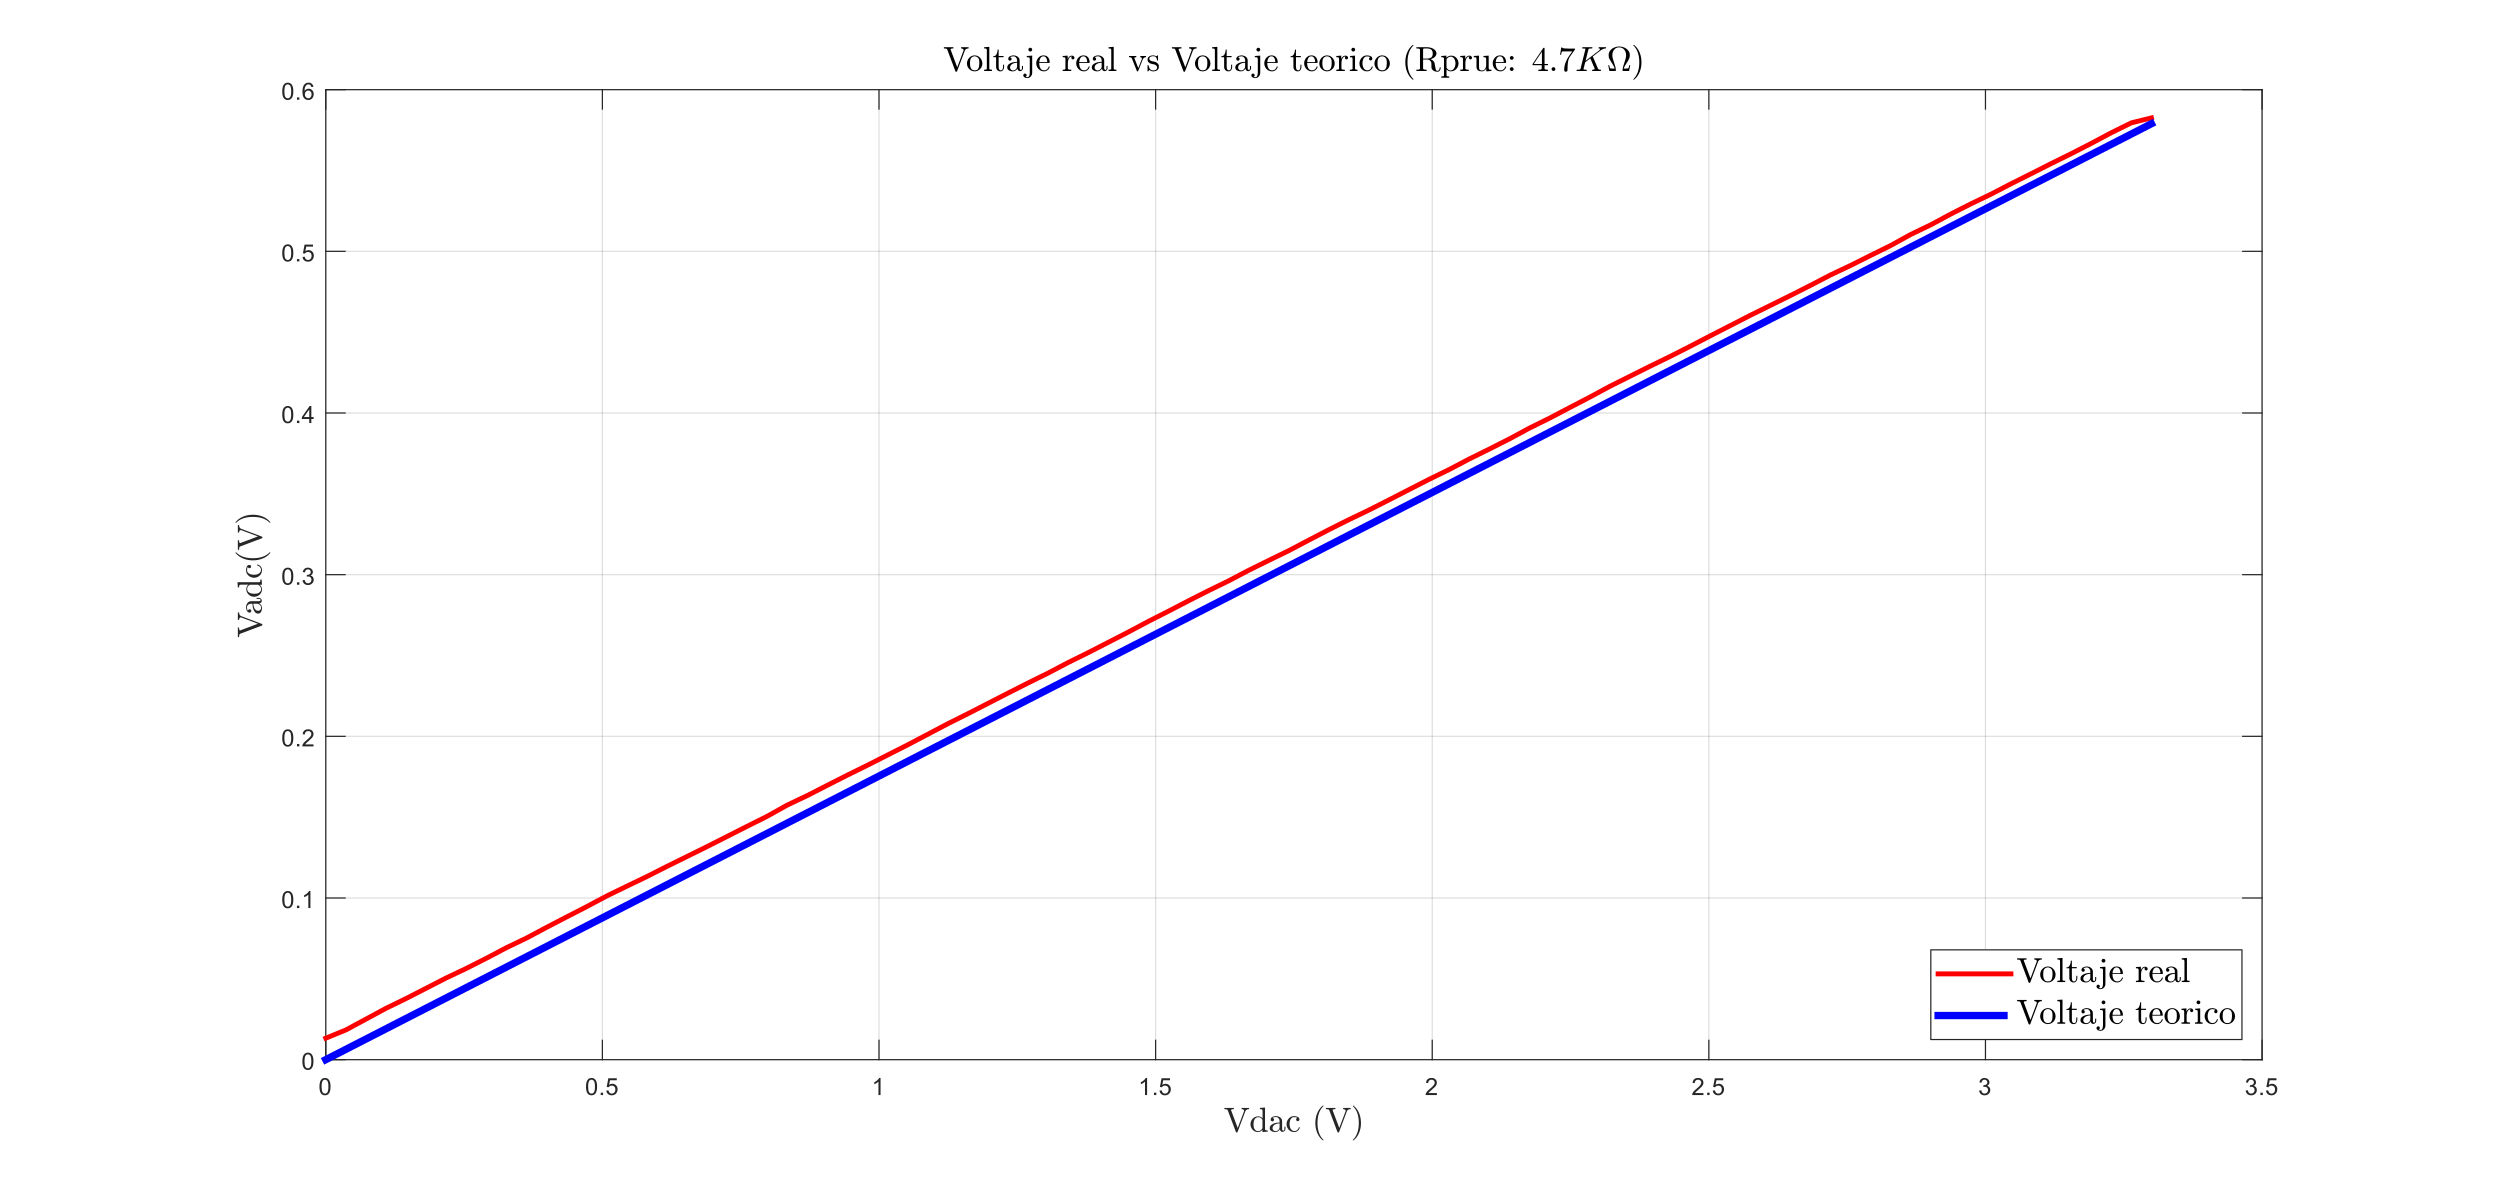 <?xml version="1.0"?>
<!DOCTYPE svg PUBLIC '-//W3C//DTD SVG 1.0//EN'
          'http://www.w3.org/TR/2001/REC-SVG-20010904/DTD/svg10.dtd'>
<svg xmlns:xlink="http://www.w3.org/1999/xlink" style="fill-opacity:1; color-rendering:auto; color-interpolation:auto; text-rendering:auto; stroke:black; stroke-linecap:square; stroke-miterlimit:10; shape-rendering:auto; stroke-opacity:1; fill:black; stroke-dasharray:none; font-weight:normal; stroke-width:1; font-family:'Dialog'; font-style:normal; stroke-linejoin:miter; font-size:12px; stroke-dashoffset:0; image-rendering:auto;" width="1366" height="651" xmlns="http://www.w3.org/2000/svg"
><rect width="100%" height="100%" fill="#333333" stroke="none"/><!--Generated by the Batik Graphics2D SVG Generator--><defs id="genericDefs"
  /><g
  ><defs id="defs1"
    ><clipPath clipPathUnits="userSpaceOnUse" id="clipPath1"
      ><path d="M0 0 L1366 0 L1366 651 L0 651 L0 0 Z"
      /></clipPath
    ></defs
    ><g style="fill:white; stroke:white;"
    ><rect x="0" y="0" width="1366" style="clip-path:url(#clipPath1); stroke:none;" height="651"
    /></g
    ><g style="fill:white; text-rendering:optimizeSpeed; color-rendering:optimizeSpeed; image-rendering:optimizeSpeed; shape-rendering:crispEdges; stroke:white; color-interpolation:sRGB;"
    ><rect x="0" width="1366" height="651" y="0" style="stroke:none;"
      /><path style="stroke:none;" d="M178 579 L1236 579 L1236 49 L178 49 Z"
    /></g
    ><g style="stroke-linecap:butt; fill-opacity:0.149; fill:rgb(38,38,38); text-rendering:geometricPrecision; image-rendering:optimizeQuality; color-rendering:optimizeQuality; stroke-linejoin:round; stroke:rgb(38,38,38); color-interpolation:linearRGB; stroke-width:0.667; stroke-opacity:0.149;"
    ><line y2="49" style="fill:none;" x1="178" x2="178" y1="579"
      /><line y2="49" style="fill:none;" x1="329.143" x2="329.143" y1="579"
      /><line y2="49" style="fill:none;" x1="480.286" x2="480.286" y1="579"
      /><line y2="49" style="fill:none;" x1="631.429" x2="631.429" y1="579"
      /><line y2="49" style="fill:none;" x1="782.571" x2="782.571" y1="579"
      /><line y2="49" style="fill:none;" x1="933.714" x2="933.714" y1="579"
      /><line y2="49" style="fill:none;" x1="1084.857" x2="1084.857" y1="579"
      /><line y2="49" style="fill:none;" x1="1236" x2="1236" y1="579"
      /><line y2="579" style="fill:none;" x1="1236" x2="178" y1="579"
      /><line y2="490.667" style="fill:none;" x1="1236" x2="178" y1="490.667"
      /><line y2="402.333" style="fill:none;" x1="1236" x2="178" y1="402.333"
      /><line y2="314" style="fill:none;" x1="1236" x2="178" y1="314"
      /><line y2="225.667" style="fill:none;" x1="1236" x2="178" y1="225.667"
      /><line y2="137.333" style="fill:none;" x1="1236" x2="178" y1="137.333"
      /><line y2="49" style="fill:none;" x1="1236" x2="178" y1="49"
      /><line x1="178" x2="1236" y1="579" style="stroke-linecap:square; fill-opacity:1; fill:none; stroke-opacity:1;" y2="579"
      /><line x1="178" x2="1236" y1="49" style="stroke-linecap:square; fill-opacity:1; fill:none; stroke-opacity:1;" y2="49"
      /><line x1="178" x2="178" y1="579" style="stroke-linecap:square; fill-opacity:1; fill:none; stroke-opacity:1;" y2="568.42"
      /><line x1="329.143" x2="329.143" y1="579" style="stroke-linecap:square; fill-opacity:1; fill:none; stroke-opacity:1;" y2="568.42"
      /><line x1="480.286" x2="480.286" y1="579" style="stroke-linecap:square; fill-opacity:1; fill:none; stroke-opacity:1;" y2="568.42"
      /><line x1="631.429" x2="631.429" y1="579" style="stroke-linecap:square; fill-opacity:1; fill:none; stroke-opacity:1;" y2="568.42"
      /><line x1="782.571" x2="782.571" y1="579" style="stroke-linecap:square; fill-opacity:1; fill:none; stroke-opacity:1;" y2="568.42"
      /><line x1="933.714" x2="933.714" y1="579" style="stroke-linecap:square; fill-opacity:1; fill:none; stroke-opacity:1;" y2="568.42"
      /><line x1="1084.857" x2="1084.857" y1="579" style="stroke-linecap:square; fill-opacity:1; fill:none; stroke-opacity:1;" y2="568.42"
      /><line x1="1236" x2="1236" y1="579" style="stroke-linecap:square; fill-opacity:1; fill:none; stroke-opacity:1;" y2="568.42"
      /><line x1="178" x2="178" y1="49" style="stroke-linecap:square; fill-opacity:1; fill:none; stroke-opacity:1;" y2="59.58"
      /><line x1="329.143" x2="329.143" y1="49" style="stroke-linecap:square; fill-opacity:1; fill:none; stroke-opacity:1;" y2="59.58"
      /><line x1="480.286" x2="480.286" y1="49" style="stroke-linecap:square; fill-opacity:1; fill:none; stroke-opacity:1;" y2="59.58"
      /><line x1="631.429" x2="631.429" y1="49" style="stroke-linecap:square; fill-opacity:1; fill:none; stroke-opacity:1;" y2="59.58"
      /><line x1="782.571" x2="782.571" y1="49" style="stroke-linecap:square; fill-opacity:1; fill:none; stroke-opacity:1;" y2="59.58"
      /><line x1="933.714" x2="933.714" y1="49" style="stroke-linecap:square; fill-opacity:1; fill:none; stroke-opacity:1;" y2="59.58"
      /><line x1="1084.857" x2="1084.857" y1="49" style="stroke-linecap:square; fill-opacity:1; fill:none; stroke-opacity:1;" y2="59.58"
      /><line x1="1236" x2="1236" y1="49" style="stroke-linecap:square; fill-opacity:1; fill:none; stroke-opacity:1;" y2="59.58"
    /></g
    ><g transform="translate(178,584.333)" style="font-size:13.333px; fill:rgb(38,38,38); text-rendering:geometricPrecision; color-rendering:optimizeQuality; image-rendering:optimizeQuality; stroke:rgb(38,38,38); color-interpolation:linearRGB;"
    ><path style="stroke:none;" d="M-3.453 9.406 Q-3.453 7.766 -3.117 6.758 Q-2.781 5.75 -2.109 5.203 Q-1.438 4.656 -0.422 4.656 Q0.328 4.656 0.891 4.961 Q1.453 5.266 1.82 5.828 Q2.188 6.391 2.398 7.211 Q2.609 8.031 2.609 9.406 Q2.609 11.047 2.273 12.055 Q1.938 13.062 1.266 13.609 Q0.594 14.156 -0.422 14.156 Q-1.766 14.156 -2.547 13.188 Q-3.453 12.031 -3.453 9.406 ZM-2.281 9.406 Q-2.281 11.703 -1.75 12.461 Q-1.219 13.219 -0.422 13.219 Q0.359 13.219 0.898 12.461 Q1.438 11.703 1.438 9.406 Q1.438 7.109 0.898 6.359 Q0.359 5.609 -0.438 5.609 Q-1.219 5.609 -1.703 6.266 Q-2.281 7.125 -2.281 9.406 Z"
    /></g
    ><g transform="translate(329.143,584.333)" style="font-size:13.333px; fill:rgb(38,38,38); text-rendering:geometricPrecision; color-rendering:optimizeQuality; image-rendering:optimizeQuality; stroke:rgb(38,38,38); color-interpolation:linearRGB;"
    ><path style="stroke:none;" d="M-8.953 9.406 Q-8.953 7.766 -8.617 6.758 Q-8.281 5.75 -7.609 5.203 Q-6.938 4.656 -5.922 4.656 Q-5.172 4.656 -4.609 4.961 Q-4.047 5.266 -3.68 5.828 Q-3.312 6.391 -3.102 7.211 Q-2.891 8.031 -2.891 9.406 Q-2.891 11.047 -3.227 12.055 Q-3.562 13.062 -4.234 13.609 Q-4.906 14.156 -5.922 14.156 Q-7.266 14.156 -8.047 13.188 Q-8.953 12.031 -8.953 9.406 ZM-7.781 9.406 Q-7.781 11.703 -7.25 12.461 Q-6.719 13.219 -5.922 13.219 Q-5.141 13.219 -4.602 12.461 Q-4.062 11.703 -4.062 9.406 Q-4.062 7.109 -4.602 6.359 Q-5.141 5.609 -5.938 5.609 Q-6.719 5.609 -7.203 6.266 Q-7.781 7.125 -7.781 9.406 ZM-0.909 14 L-0.909 12.703 L0.388 12.703 L0.388 14 L-0.909 14 ZM2.149 11.562 L3.337 11.453 Q3.477 12.344 3.962 12.781 Q4.446 13.219 5.134 13.219 Q5.962 13.219 6.532 12.594 Q7.102 11.969 7.102 10.953 Q7.102 9.969 6.556 9.406 Q6.009 8.844 5.118 8.844 Q4.556 8.844 4.11 9.094 Q3.665 9.344 3.415 9.734 L2.352 9.594 L3.243 4.828 L7.868 4.828 L7.868 5.906 L4.165 5.906 L3.665 8.406 Q4.493 7.828 5.415 7.828 Q6.634 7.828 7.47 8.672 Q8.306 9.516 8.306 10.844 Q8.306 12.109 7.571 13.031 Q6.681 14.156 5.134 14.156 Q3.868 14.156 3.063 13.445 Q2.259 12.734 2.149 11.562 Z"
    /></g
    ><g transform="translate(480.286,584.333)" style="font-size:13.333px; fill:rgb(38,38,38); text-rendering:geometricPrecision; color-rendering:optimizeQuality; image-rendering:optimizeQuality; stroke:rgb(38,38,38); color-interpolation:linearRGB;"
    ><path style="stroke:none;" d="M0.844 14 L-0.297 14 L-0.297 6.719 Q-0.719 7.109 -1.383 7.508 Q-2.047 7.906 -2.578 8.094 L-2.578 6.984 Q-1.625 6.547 -0.906 5.906 Q-0.188 5.266 0.109 4.656 L0.844 4.656 L0.844 14 Z"
    /></g
    ><g transform="translate(631.429,584.333)" style="font-size:13.333px; fill:rgb(38,38,38); text-rendering:geometricPrecision; color-rendering:optimizeQuality; image-rendering:optimizeQuality; stroke:rgb(38,38,38); color-interpolation:linearRGB;"
    ><path style="stroke:none;" d="M-4.656 14 L-5.797 14 L-5.797 6.719 Q-6.219 7.109 -6.883 7.508 Q-7.547 7.906 -8.078 8.094 L-8.078 6.984 Q-7.125 6.547 -6.406 5.906 Q-5.688 5.266 -5.391 4.656 L-4.656 4.656 L-4.656 14 ZM-0.909 14 L-0.909 12.703 L0.388 12.703 L0.388 14 L-0.909 14 ZM2.149 11.562 L3.337 11.453 Q3.477 12.344 3.962 12.781 Q4.446 13.219 5.134 13.219 Q5.962 13.219 6.532 12.594 Q7.102 11.969 7.102 10.953 Q7.102 9.969 6.556 9.406 Q6.009 8.844 5.118 8.844 Q4.556 8.844 4.11 9.094 Q3.665 9.344 3.415 9.734 L2.352 9.594 L3.243 4.828 L7.868 4.828 L7.868 5.906 L4.165 5.906 L3.665 8.406 Q4.493 7.828 5.415 7.828 Q6.634 7.828 7.47 8.672 Q8.306 9.516 8.306 10.844 Q8.306 12.109 7.571 13.031 Q6.681 14.156 5.134 14.156 Q3.868 14.156 3.063 13.445 Q2.259 12.734 2.149 11.562 Z"
    /></g
    ><g transform="translate(782.571,584.333)" style="font-size:13.333px; fill:rgb(38,38,38); text-rendering:geometricPrecision; color-rendering:optimizeQuality; image-rendering:optimizeQuality; stroke:rgb(38,38,38); color-interpolation:linearRGB;"
    ><path style="stroke:none;" d="M2.547 12.906 L2.547 14 L-3.609 14 Q-3.625 13.594 -3.469 13.203 Q-3.234 12.578 -2.719 11.969 Q-2.203 11.359 -1.219 10.562 Q0.297 9.312 0.828 8.586 Q1.359 7.859 1.359 7.219 Q1.359 6.531 0.875 6.07 Q0.391 5.609 -0.391 5.609 Q-1.219 5.609 -1.711 6.102 Q-2.203 6.594 -2.219 7.469 L-3.391 7.344 Q-3.266 6.031 -2.484 5.344 Q-1.703 4.656 -0.375 4.656 Q0.969 4.656 1.75 5.398 Q2.531 6.141 2.531 7.234 Q2.531 7.797 2.305 8.336 Q2.078 8.875 1.547 9.477 Q1.016 10.078 -0.219 11.109 Q-1.25 11.969 -1.539 12.281 Q-1.828 12.594 -2.016 12.906 L2.547 12.906 Z"
    /></g
    ><g transform="translate(933.714,584.333)" style="font-size:13.333px; fill:rgb(38,38,38); text-rendering:geometricPrecision; color-rendering:optimizeQuality; image-rendering:optimizeQuality; stroke:rgb(38,38,38); color-interpolation:linearRGB;"
    ><path style="stroke:none;" d="M-2.953 12.906 L-2.953 14 L-9.109 14 Q-9.125 13.594 -8.969 13.203 Q-8.734 12.578 -8.219 11.969 Q-7.703 11.359 -6.719 10.562 Q-5.203 9.312 -4.672 8.586 Q-4.141 7.859 -4.141 7.219 Q-4.141 6.531 -4.625 6.07 Q-5.109 5.609 -5.891 5.609 Q-6.719 5.609 -7.211 6.102 Q-7.703 6.594 -7.719 7.469 L-8.891 7.344 Q-8.766 6.031 -7.984 5.344 Q-7.203 4.656 -5.875 4.656 Q-4.531 4.656 -3.75 5.398 Q-2.969 6.141 -2.969 7.234 Q-2.969 7.797 -3.195 8.336 Q-3.422 8.875 -3.953 9.477 Q-4.484 10.078 -5.719 11.109 Q-6.75 11.969 -7.039 12.281 Q-7.328 12.594 -7.516 12.906 L-2.953 12.906 ZM-0.909 14 L-0.909 12.703 L0.388 12.703 L0.388 14 L-0.909 14 ZM2.149 11.562 L3.337 11.453 Q3.477 12.344 3.962 12.781 Q4.446 13.219 5.134 13.219 Q5.962 13.219 6.532 12.594 Q7.102 11.969 7.102 10.953 Q7.102 9.969 6.556 9.406 Q6.009 8.844 5.118 8.844 Q4.556 8.844 4.11 9.094 Q3.665 9.344 3.415 9.734 L2.352 9.594 L3.243 4.828 L7.868 4.828 L7.868 5.906 L4.165 5.906 L3.665 8.406 Q4.493 7.828 5.415 7.828 Q6.634 7.828 7.47 8.672 Q8.306 9.516 8.306 10.844 Q8.306 12.109 7.571 13.031 Q6.681 14.156 5.134 14.156 Q3.868 14.156 3.063 13.445 Q2.259 12.734 2.149 11.562 Z"
    /></g
    ><g transform="translate(1084.857,584.333)" style="font-size:13.333px; fill:rgb(38,38,38); text-rendering:geometricPrecision; color-rendering:optimizeQuality; image-rendering:optimizeQuality; stroke:rgb(38,38,38); color-interpolation:linearRGB;"
    ><path style="stroke:none;" d="M-3.453 11.547 L-2.312 11.391 Q-2.109 12.359 -1.641 12.789 Q-1.172 13.219 -0.484 13.219 Q0.312 13.219 0.867 12.664 Q1.422 12.109 1.422 11.281 Q1.422 10.484 0.914 9.977 Q0.406 9.469 -0.391 9.469 Q-0.719 9.469 -1.203 9.594 L-1.078 8.594 Q-0.953 8.609 -0.891 8.609 Q-0.156 8.609 0.43 8.227 Q1.016 7.844 1.016 7.047 Q1.016 6.422 0.586 6.008 Q0.156 5.594 -0.516 5.594 Q-1.188 5.594 -1.625 6.016 Q-2.062 6.438 -2.203 7.266 L-3.344 7.062 Q-3.125 5.922 -2.383 5.289 Q-1.641 4.656 -0.547 4.656 Q0.219 4.656 0.859 4.984 Q1.5 5.312 1.844 5.875 Q2.188 6.438 2.188 7.078 Q2.188 7.672 1.859 8.172 Q1.531 8.672 0.906 8.953 Q1.719 9.156 2.18 9.75 Q2.641 10.344 2.641 11.25 Q2.641 12.469 1.75 13.32 Q0.859 14.172 -0.5 14.172 Q-1.719 14.172 -2.531 13.438 Q-3.344 12.703 -3.453 11.547 Z"
    /></g
    ><g transform="translate(1236,584.333)" style="font-size:13.333px; fill:rgb(38,38,38); text-rendering:geometricPrecision; color-rendering:optimizeQuality; image-rendering:optimizeQuality; stroke:rgb(38,38,38); color-interpolation:linearRGB;"
    ><path style="stroke:none;" d="M-8.953 11.547 L-7.812 11.391 Q-7.609 12.359 -7.141 12.789 Q-6.672 13.219 -5.984 13.219 Q-5.188 13.219 -4.633 12.664 Q-4.078 12.109 -4.078 11.281 Q-4.078 10.484 -4.586 9.977 Q-5.094 9.469 -5.891 9.469 Q-6.219 9.469 -6.703 9.594 L-6.578 8.594 Q-6.453 8.609 -6.391 8.609 Q-5.656 8.609 -5.07 8.227 Q-4.484 7.844 -4.484 7.047 Q-4.484 6.422 -4.914 6.008 Q-5.344 5.594 -6.016 5.594 Q-6.688 5.594 -7.125 6.016 Q-7.562 6.438 -7.703 7.266 L-8.844 7.062 Q-8.625 5.922 -7.883 5.289 Q-7.141 4.656 -6.047 4.656 Q-5.281 4.656 -4.641 4.984 Q-4 5.312 -3.656 5.875 Q-3.312 6.438 -3.312 7.078 Q-3.312 7.672 -3.641 8.172 Q-3.969 8.672 -4.594 8.953 Q-3.781 9.156 -3.32 9.75 Q-2.859 10.344 -2.859 11.25 Q-2.859 12.469 -3.75 13.32 Q-4.641 14.172 -6 14.172 Q-7.219 14.172 -8.031 13.438 Q-8.844 12.703 -8.953 11.547 ZM-0.909 14 L-0.909 12.703 L0.388 12.703 L0.388 14 L-0.909 14 ZM2.149 11.562 L3.337 11.453 Q3.477 12.344 3.962 12.781 Q4.446 13.219 5.134 13.219 Q5.962 13.219 6.532 12.594 Q7.102 11.969 7.102 10.953 Q7.102 9.969 6.556 9.406 Q6.009 8.844 5.118 8.844 Q4.556 8.844 4.11 9.094 Q3.665 9.344 3.415 9.734 L2.352 9.594 L3.243 4.828 L7.868 4.828 L7.868 5.906 L4.165 5.906 L3.665 8.406 Q4.493 7.828 5.415 7.828 Q6.634 7.828 7.47 8.672 Q8.306 9.516 8.306 10.844 Q8.306 12.109 7.571 13.031 Q6.681 14.156 5.134 14.156 Q3.868 14.156 3.063 13.445 Q2.259 12.734 2.149 11.562 Z"
    /></g
    ><g transform="translate(707,602.667)" style="font-size:18.667px; fill:rgb(38,38,38); text-rendering:geometricPrecision; image-rendering:optimizeQuality; color-rendering:optimizeQuality; font-family:'mwa_cmr10'; stroke:rgb(38,38,38); color-interpolation:linearRGB;"
    ><path style="stroke:none;" d="M-31.683 15.899 L-36.167 3.977 Q-36.324 3.571 -36.8 3.469 Q-37.277 3.367 -38.011 3.367 L-38.011 2.696 L-32.792 2.696 L-32.792 3.367 Q-34.355 3.367 -34.355 3.867 Q-34.355 3.883 -34.347 3.906 Q-34.339 3.93 -34.339 3.977 L-30.699 13.664 L-27.261 4.492 Q-27.214 4.414 -27.214 4.258 Q-27.214 3.789 -27.644 3.578 Q-28.074 3.367 -28.605 3.367 L-28.605 2.696 L-24.495 2.696 L-24.495 3.367 Q-25.214 3.367 -25.761 3.633 Q-26.308 3.899 -26.527 4.492 L-30.824 15.899 Q-30.886 16.102 -31.136 16.102 L-31.37 16.102 Q-31.62 16.102 -31.683 15.899 Z"
      /><path style="stroke:none;" d="M-19.73 15.899 Q-20.855 15.899 -21.785 15.289 Q-22.714 14.68 -23.23 13.688 Q-23.745 12.696 -23.745 11.586 Q-23.745 10.43 -23.183 9.438 Q-22.62 8.446 -21.652 7.867 Q-20.683 7.289 -19.527 7.289 Q-18.839 7.289 -18.214 7.578 Q-17.589 7.867 -17.136 8.383 L-17.136 4.43 Q-17.136 3.93 -17.285 3.703 Q-17.433 3.477 -17.722 3.422 Q-18.011 3.367 -18.605 3.367 L-18.605 2.696 L-15.792 2.492 L-15.792 13.961 Q-15.792 14.461 -15.644 14.688 Q-15.495 14.914 -15.214 14.961 Q-14.933 15.008 -14.323 15.008 L-14.323 15.68 L-17.183 15.899 L-17.183 14.696 Q-17.683 15.258 -18.363 15.578 Q-19.042 15.899 -19.73 15.899 ZM-21.667 14.024 Q-21.339 14.649 -20.8 15.024 Q-20.261 15.399 -19.62 15.399 Q-18.839 15.399 -18.175 14.938 Q-17.511 14.477 -17.183 13.758 L-17.183 9.211 Q-17.417 8.789 -17.753 8.461 Q-18.089 8.133 -18.511 7.953 Q-18.933 7.774 -19.402 7.774 Q-20.402 7.774 -21.003 8.336 Q-21.605 8.899 -21.847 9.774 Q-22.089 10.649 -22.089 11.602 Q-22.089 12.352 -22.011 12.922 Q-21.933 13.492 -21.667 14.024 Z"
      /><path style="stroke:none;" d="M-13.234 13.821 Q-13.234 12.68 -12.344 11.969 Q-11.453 11.258 -10.211 10.969 Q-8.969 10.68 -7.844 10.68 L-7.844 9.899 Q-7.844 9.352 -8.086 8.836 Q-8.328 8.321 -8.781 7.992 Q-9.234 7.664 -9.781 7.664 Q-11.047 7.664 -11.703 8.227 Q-11.344 8.227 -11.102 8.5 Q-10.859 8.774 -10.859 9.133 Q-10.859 9.524 -11.133 9.789 Q-11.406 10.055 -11.766 10.055 Q-12.156 10.055 -12.422 9.789 Q-12.688 9.524 -12.688 9.133 Q-12.688 8.133 -11.781 7.649 Q-10.875 7.164 -9.781 7.164 Q-9.016 7.164 -8.234 7.492 Q-7.453 7.821 -6.953 8.43 Q-6.453 9.039 -6.453 9.867 L-6.453 14.133 Q-6.453 14.508 -6.297 14.821 Q-6.141 15.133 -5.812 15.133 Q-5.5 15.133 -5.344 14.821 Q-5.188 14.508 -5.188 14.133 L-5.188 12.93 L-4.625 12.93 L-4.625 14.133 Q-4.625 14.571 -4.852 14.953 Q-5.078 15.336 -5.453 15.563 Q-5.828 15.789 -6.266 15.789 Q-6.812 15.789 -7.219 15.36 Q-7.625 14.93 -7.672 14.336 Q-8.031 15.055 -8.711 15.477 Q-9.391 15.899 -10.172 15.899 Q-10.906 15.899 -11.602 15.68 Q-12.297 15.461 -12.766 15.008 Q-13.234 14.555 -13.234 13.821 ZM-11.703 13.821 Q-11.703 14.477 -11.211 14.938 Q-10.719 15.399 -10.047 15.399 Q-9.438 15.399 -8.938 15.086 Q-8.438 14.774 -8.141 14.25 Q-7.844 13.727 -7.844 13.133 L-7.844 11.164 Q-8.703 11.164 -9.609 11.446 Q-10.516 11.727 -11.109 12.328 Q-11.703 12.93 -11.703 13.821 Z"
      /><path style="stroke:none;" d="M0.068 15.899 Q-1.089 15.899 -2.026 15.297 Q-2.963 14.696 -3.503 13.696 Q-4.042 12.696 -4.042 11.586 Q-4.042 10.461 -3.503 9.43 Q-2.963 8.399 -2.026 7.782 Q-1.089 7.164 0.068 7.164 Q1.177 7.164 2.091 7.602 Q3.005 8.039 3.005 9.024 Q3.005 9.399 2.74 9.672 Q2.474 9.946 2.099 9.946 Q1.724 9.946 1.458 9.672 Q1.193 9.399 1.193 9.024 Q1.193 8.696 1.404 8.446 Q1.615 8.196 1.927 8.133 Q1.271 7.727 0.083 7.727 Q-0.823 7.727 -1.378 8.328 Q-1.932 8.93 -2.159 9.821 Q-2.385 10.711 -2.385 11.586 Q-2.385 12.492 -2.112 13.352 Q-1.839 14.211 -1.229 14.774 Q-0.62 15.336 0.302 15.336 Q1.193 15.336 1.825 14.781 Q2.458 14.227 2.693 13.336 Q2.693 13.227 2.833 13.227 L3.068 13.227 Q3.13 13.227 3.177 13.281 Q3.224 13.336 3.224 13.399 L3.224 13.446 Q2.927 14.571 2.075 15.235 Q1.224 15.899 0.068 15.899 Z"
      /><path style="stroke:none;" d="M15.742 20.399 Q14.68 19.555 13.914 18.477 Q13.149 17.399 12.664 16.172 Q12.18 14.946 11.938 13.61 Q11.696 12.274 11.696 10.93 Q11.696 9.571 11.938 8.235 Q12.18 6.899 12.68 5.664 Q13.18 4.43 13.946 3.352 Q14.711 2.274 15.742 1.461 Q15.742 1.43 15.836 1.43 L16.008 1.43 Q16.071 1.43 16.117 1.485 Q16.164 1.539 16.164 1.602 Q16.164 1.68 16.117 1.711 Q15.196 2.633 14.578 3.672 Q13.961 4.711 13.586 5.883 Q13.211 7.055 13.047 8.313 Q12.883 9.571 12.883 10.93 Q12.883 16.977 16.102 20.102 Q16.164 20.164 16.164 20.258 Q16.164 20.305 16.11 20.367 Q16.055 20.43 16.008 20.43 L15.836 20.43 Q15.742 20.43 15.742 20.399 Z"
      /><path style="stroke:none;" d="M23.799 15.899 L19.314 3.977 Q19.158 3.571 18.681 3.469 Q18.205 3.367 17.471 3.367 L17.471 2.696 L22.689 2.696 L22.689 3.367 Q21.127 3.367 21.127 3.867 Q21.127 3.883 21.135 3.906 Q21.142 3.93 21.142 3.977 L24.783 13.664 L28.221 4.492 Q28.267 4.414 28.267 4.258 Q28.267 3.789 27.838 3.578 Q27.408 3.367 26.877 3.367 L26.877 2.696 L30.986 2.696 L30.986 3.367 Q30.267 3.367 29.721 3.633 Q29.174 3.899 28.955 4.492 L24.658 15.899 Q24.596 16.102 24.346 16.102 L24.111 16.102 Q23.861 16.102 23.799 15.899 Z"
      /><path style="stroke:none;" d="M32.346 20.43 Q32.174 20.43 32.174 20.258 Q32.174 20.18 32.221 20.149 Q35.455 16.977 35.455 10.93 Q35.455 4.883 32.252 1.758 Q32.174 1.711 32.174 1.602 Q32.174 1.539 32.228 1.485 Q32.283 1.43 32.346 1.43 L32.517 1.43 Q32.58 1.43 32.611 1.461 Q33.971 2.539 34.885 4.078 Q35.799 5.617 36.221 7.367 Q36.642 9.117 36.642 10.93 Q36.642 12.274 36.416 13.578 Q36.189 14.883 35.689 16.149 Q35.189 17.414 34.431 18.485 Q33.674 19.555 32.611 20.399 Q32.58 20.43 32.517 20.43 L32.346 20.43 Z"
    /></g
    ><g style="fill:rgb(38,38,38); text-rendering:geometricPrecision; image-rendering:optimizeQuality; color-rendering:optimizeQuality; stroke-linejoin:round; stroke:rgb(38,38,38); color-interpolation:linearRGB; stroke-width:0.667;"
    ><line y2="49" style="fill:none;" x1="178" x2="178" y1="579"
      /><line y2="49" style="fill:none;" x1="1236" x2="1236" y1="579"
      /><line y2="579" style="fill:none;" x1="178" x2="188.58" y1="579"
      /><line y2="490.667" style="fill:none;" x1="178" x2="188.58" y1="490.667"
      /><line y2="402.333" style="fill:none;" x1="178" x2="188.58" y1="402.333"
      /><line y2="314" style="fill:none;" x1="178" x2="188.58" y1="314"
      /><line y2="225.667" style="fill:none;" x1="178" x2="188.58" y1="225.667"
      /><line y2="137.333" style="fill:none;" x1="178" x2="188.58" y1="137.333"
      /><line y2="49" style="fill:none;" x1="178" x2="188.58" y1="49"
      /><line y2="579" style="fill:none;" x1="1236" x2="1225.42" y1="579"
      /><line y2="490.667" style="fill:none;" x1="1236" x2="1225.42" y1="490.667"
      /><line y2="402.333" style="fill:none;" x1="1236" x2="1225.42" y1="402.333"
      /><line y2="314" style="fill:none;" x1="1236" x2="1225.42" y1="314"
      /><line y2="225.667" style="fill:none;" x1="1236" x2="1225.42" y1="225.667"
      /><line y2="137.333" style="fill:none;" x1="1236" x2="1225.42" y1="137.333"
      /><line y2="49" style="fill:none;" x1="1236" x2="1225.42" y1="49"
    /></g
    ><g transform="translate(172.667,579)" style="font-size:13.333px; fill:rgb(38,38,38); text-rendering:geometricPrecision; color-rendering:optimizeQuality; image-rendering:optimizeQuality; stroke:rgb(38,38,38); color-interpolation:linearRGB;"
    ><path style="stroke:none;" d="M-7.453 0.906 Q-7.453 -0.734 -7.117 -1.742 Q-6.781 -2.75 -6.109 -3.297 Q-5.438 -3.844 -4.422 -3.844 Q-3.672 -3.844 -3.109 -3.539 Q-2.547 -3.234 -2.18 -2.672 Q-1.812 -2.109 -1.602 -1.289 Q-1.391 -0.469 -1.391 0.906 Q-1.391 2.547 -1.727 3.555 Q-2.062 4.562 -2.734 5.109 Q-3.406 5.656 -4.422 5.656 Q-5.766 5.656 -6.547 4.688 Q-7.453 3.531 -7.453 0.906 ZM-6.281 0.906 Q-6.281 3.203 -5.75 3.961 Q-5.219 4.719 -4.422 4.719 Q-3.641 4.719 -3.102 3.961 Q-2.562 3.203 -2.562 0.906 Q-2.562 -1.391 -3.102 -2.141 Q-3.641 -2.891 -4.438 -2.891 Q-5.219 -2.891 -5.703 -2.234 Q-6.281 -1.375 -6.281 0.906 Z"
    /></g
    ><g transform="translate(172.667,490.667)" style="font-size:13.333px; fill:rgb(38,38,38); text-rendering:geometricPrecision; color-rendering:optimizeQuality; image-rendering:optimizeQuality; stroke:rgb(38,38,38); color-interpolation:linearRGB;"
    ><path style="stroke:none;" d="M-18.453 0.906 Q-18.453 -0.734 -18.117 -1.742 Q-17.781 -2.75 -17.109 -3.297 Q-16.438 -3.844 -15.422 -3.844 Q-14.672 -3.844 -14.109 -3.539 Q-13.547 -3.234 -13.18 -2.672 Q-12.812 -2.109 -12.602 -1.289 Q-12.391 -0.469 -12.391 0.906 Q-12.391 2.547 -12.727 3.555 Q-13.062 4.562 -13.734 5.109 Q-14.406 5.656 -15.422 5.656 Q-16.766 5.656 -17.547 4.688 Q-18.453 3.531 -18.453 0.906 ZM-17.281 0.906 Q-17.281 3.203 -16.75 3.961 Q-16.219 4.719 -15.422 4.719 Q-14.641 4.719 -14.102 3.961 Q-13.562 3.203 -13.562 0.906 Q-13.562 -1.391 -14.102 -2.141 Q-14.641 -2.891 -15.438 -2.891 Q-16.219 -2.891 -16.703 -2.234 Q-17.281 -1.375 -17.281 0.906 ZM-10.409 5.5 L-10.409 4.203 L-9.112 4.203 L-9.112 5.5 L-10.409 5.5 ZM-3.054 5.5 L-4.194 5.5 L-4.194 -1.781 Q-4.616 -1.391 -5.28 -0.992 Q-5.944 -0.594 -6.476 -0.406 L-6.476 -1.516 Q-5.523 -1.953 -4.804 -2.594 Q-4.085 -3.234 -3.788 -3.844 L-3.054 -3.844 L-3.054 5.5 Z"
    /></g
    ><g transform="translate(172.667,402.333)" style="font-size:13.333px; fill:rgb(38,38,38); text-rendering:geometricPrecision; color-rendering:optimizeQuality; image-rendering:optimizeQuality; stroke:rgb(38,38,38); color-interpolation:linearRGB;"
    ><path style="stroke:none;" d="M-18.453 0.906 Q-18.453 -0.734 -18.117 -1.742 Q-17.781 -2.75 -17.109 -3.297 Q-16.438 -3.844 -15.422 -3.844 Q-14.672 -3.844 -14.109 -3.539 Q-13.547 -3.234 -13.18 -2.672 Q-12.812 -2.109 -12.602 -1.289 Q-12.391 -0.469 -12.391 0.906 Q-12.391 2.547 -12.727 3.555 Q-13.062 4.562 -13.734 5.109 Q-14.406 5.656 -15.422 5.656 Q-16.766 5.656 -17.547 4.688 Q-18.453 3.531 -18.453 0.906 ZM-17.281 0.906 Q-17.281 3.203 -16.75 3.961 Q-16.219 4.719 -15.422 4.719 Q-14.641 4.719 -14.102 3.961 Q-13.562 3.203 -13.562 0.906 Q-13.562 -1.391 -14.102 -2.141 Q-14.641 -2.891 -15.438 -2.891 Q-16.219 -2.891 -16.703 -2.234 Q-17.281 -1.375 -17.281 0.906 ZM-10.409 5.5 L-10.409 4.203 L-9.112 4.203 L-9.112 5.5 L-10.409 5.5 ZM-1.351 4.406 L-1.351 5.5 L-7.507 5.5 Q-7.523 5.094 -7.366 4.703 Q-7.132 4.078 -6.616 3.469 Q-6.101 2.859 -5.116 2.062 Q-3.601 0.812 -3.07 0.086 Q-2.538 -0.641 -2.538 -1.281 Q-2.538 -1.969 -3.023 -2.43 Q-3.507 -2.891 -4.288 -2.891 Q-5.116 -2.891 -5.609 -2.398 Q-6.101 -1.906 -6.116 -1.031 L-7.288 -1.156 Q-7.163 -2.469 -6.382 -3.156 Q-5.601 -3.844 -4.273 -3.844 Q-2.929 -3.844 -2.148 -3.102 Q-1.366 -2.359 -1.366 -1.266 Q-1.366 -0.703 -1.593 -0.164 Q-1.819 0.375 -2.351 0.977 Q-2.882 1.578 -4.116 2.609 Q-5.148 3.469 -5.437 3.781 Q-5.726 4.094 -5.913 4.406 L-1.351 4.406 Z"
    /></g
    ><g transform="translate(172.667,314)" style="font-size:13.333px; fill:rgb(38,38,38); text-rendering:geometricPrecision; color-rendering:optimizeQuality; image-rendering:optimizeQuality; stroke:rgb(38,38,38); color-interpolation:linearRGB;"
    ><path style="stroke:none;" d="M-18.453 0.906 Q-18.453 -0.734 -18.117 -1.742 Q-17.781 -2.75 -17.109 -3.297 Q-16.438 -3.844 -15.422 -3.844 Q-14.672 -3.844 -14.109 -3.539 Q-13.547 -3.234 -13.18 -2.672 Q-12.812 -2.109 -12.602 -1.289 Q-12.391 -0.469 -12.391 0.906 Q-12.391 2.547 -12.727 3.555 Q-13.062 4.562 -13.734 5.109 Q-14.406 5.656 -15.422 5.656 Q-16.766 5.656 -17.547 4.688 Q-18.453 3.531 -18.453 0.906 ZM-17.281 0.906 Q-17.281 3.203 -16.75 3.961 Q-16.219 4.719 -15.422 4.719 Q-14.641 4.719 -14.102 3.961 Q-13.562 3.203 -13.562 0.906 Q-13.562 -1.391 -14.102 -2.141 Q-14.641 -2.891 -15.438 -2.891 Q-16.219 -2.891 -16.703 -2.234 Q-17.281 -1.375 -17.281 0.906 ZM-10.409 5.5 L-10.409 4.203 L-9.112 4.203 L-9.112 5.5 L-10.409 5.5 ZM-7.351 3.047 L-6.21 2.891 Q-6.007 3.859 -5.538 4.289 Q-5.069 4.719 -4.382 4.719 Q-3.585 4.719 -3.03 4.164 Q-2.476 3.609 -2.476 2.781 Q-2.476 1.984 -2.983 1.477 Q-3.491 0.969 -4.288 0.969 Q-4.616 0.969 -5.101 1.094 L-4.976 0.094 Q-4.851 0.109 -4.788 0.109 Q-4.054 0.109 -3.468 -0.273 Q-2.882 -0.656 -2.882 -1.453 Q-2.882 -2.078 -3.312 -2.492 Q-3.741 -2.906 -4.413 -2.906 Q-5.085 -2.906 -5.523 -2.484 Q-5.96 -2.062 -6.101 -1.234 L-7.241 -1.438 Q-7.023 -2.578 -6.28 -3.211 Q-5.538 -3.844 -4.444 -3.844 Q-3.679 -3.844 -3.038 -3.516 Q-2.398 -3.188 -2.054 -2.625 Q-1.71 -2.062 -1.71 -1.422 Q-1.71 -0.828 -2.038 -0.328 Q-2.366 0.172 -2.991 0.453 Q-2.179 0.656 -1.718 1.25 Q-1.257 1.844 -1.257 2.75 Q-1.257 3.969 -2.148 4.82 Q-3.038 5.672 -4.398 5.672 Q-5.616 5.672 -6.429 4.938 Q-7.241 4.203 -7.351 3.047 Z"
    /></g
    ><g transform="translate(172.667,225.667)" style="font-size:13.333px; fill:rgb(38,38,38); text-rendering:geometricPrecision; color-rendering:optimizeQuality; image-rendering:optimizeQuality; stroke:rgb(38,38,38); color-interpolation:linearRGB;"
    ><path style="stroke:none;" d="M-18.453 0.906 Q-18.453 -0.734 -18.117 -1.742 Q-17.781 -2.75 -17.109 -3.297 Q-16.438 -3.844 -15.422 -3.844 Q-14.672 -3.844 -14.109 -3.539 Q-13.547 -3.234 -13.18 -2.672 Q-12.812 -2.109 -12.602 -1.289 Q-12.391 -0.469 -12.391 0.906 Q-12.391 2.547 -12.727 3.555 Q-13.062 4.562 -13.734 5.109 Q-14.406 5.656 -15.422 5.656 Q-16.766 5.656 -17.547 4.688 Q-18.453 3.531 -18.453 0.906 ZM-17.281 0.906 Q-17.281 3.203 -16.75 3.961 Q-16.219 4.719 -15.422 4.719 Q-14.641 4.719 -14.102 3.961 Q-13.562 3.203 -13.562 0.906 Q-13.562 -1.391 -14.102 -2.141 Q-14.641 -2.891 -15.438 -2.891 Q-16.219 -2.891 -16.703 -2.234 Q-17.281 -1.375 -17.281 0.906 ZM-10.409 5.5 L-10.409 4.203 L-9.112 4.203 L-9.112 5.5 L-10.409 5.5 ZM-3.695 5.5 L-3.695 3.266 L-7.726 3.266 L-7.726 2.219 L-3.491 -3.812 L-2.554 -3.812 L-2.554 2.219 L-1.288 2.219 L-1.288 3.266 L-2.554 3.266 L-2.554 5.5 L-3.695 5.5 ZM-3.695 2.219 L-3.695 -1.969 L-6.616 2.219 L-3.695 2.219 Z"
    /></g
    ><g transform="translate(172.667,137.333)" style="font-size:13.333px; fill:rgb(38,38,38); text-rendering:geometricPrecision; color-rendering:optimizeQuality; image-rendering:optimizeQuality; stroke:rgb(38,38,38); color-interpolation:linearRGB;"
    ><path style="stroke:none;" d="M-18.453 0.906 Q-18.453 -0.734 -18.117 -1.742 Q-17.781 -2.75 -17.109 -3.297 Q-16.438 -3.844 -15.422 -3.844 Q-14.672 -3.844 -14.109 -3.539 Q-13.547 -3.234 -13.18 -2.672 Q-12.812 -2.109 -12.602 -1.289 Q-12.391 -0.469 -12.391 0.906 Q-12.391 2.547 -12.727 3.555 Q-13.062 4.562 -13.734 5.109 Q-14.406 5.656 -15.422 5.656 Q-16.766 5.656 -17.547 4.688 Q-18.453 3.531 -18.453 0.906 ZM-17.281 0.906 Q-17.281 3.203 -16.75 3.961 Q-16.219 4.719 -15.422 4.719 Q-14.641 4.719 -14.102 3.961 Q-13.562 3.203 -13.562 0.906 Q-13.562 -1.391 -14.102 -2.141 Q-14.641 -2.891 -15.438 -2.891 Q-16.219 -2.891 -16.703 -2.234 Q-17.281 -1.375 -17.281 0.906 ZM-10.409 5.5 L-10.409 4.203 L-9.112 4.203 L-9.112 5.5 L-10.409 5.5 ZM-7.351 3.062 L-6.163 2.953 Q-6.023 3.844 -5.538 4.281 Q-5.054 4.719 -4.366 4.719 Q-3.538 4.719 -2.968 4.094 Q-2.398 3.469 -2.398 2.453 Q-2.398 1.469 -2.945 0.906 Q-3.491 0.344 -4.382 0.344 Q-4.944 0.344 -5.39 0.594 Q-5.835 0.844 -6.085 1.234 L-7.148 1.094 L-6.257 -3.672 L-1.632 -3.672 L-1.632 -2.594 L-5.335 -2.594 L-5.835 -0.094 Q-5.007 -0.672 -4.085 -0.672 Q-2.866 -0.672 -2.03 0.172 Q-1.194 1.016 -1.194 2.344 Q-1.194 3.609 -1.929 4.531 Q-2.82 5.656 -4.366 5.656 Q-5.632 5.656 -6.437 4.945 Q-7.241 4.234 -7.351 3.062 Z"
    /></g
    ><g transform="translate(172.667,49)" style="font-size:13.333px; fill:rgb(38,38,38); text-rendering:geometricPrecision; color-rendering:optimizeQuality; image-rendering:optimizeQuality; stroke:rgb(38,38,38); color-interpolation:linearRGB;"
    ><path style="stroke:none;" d="M-18.453 0.906 Q-18.453 -0.734 -18.117 -1.742 Q-17.781 -2.75 -17.109 -3.297 Q-16.438 -3.844 -15.422 -3.844 Q-14.672 -3.844 -14.109 -3.539 Q-13.547 -3.234 -13.18 -2.672 Q-12.812 -2.109 -12.602 -1.289 Q-12.391 -0.469 -12.391 0.906 Q-12.391 2.547 -12.727 3.555 Q-13.062 4.562 -13.734 5.109 Q-14.406 5.656 -15.422 5.656 Q-16.766 5.656 -17.547 4.688 Q-18.453 3.531 -18.453 0.906 ZM-17.281 0.906 Q-17.281 3.203 -16.75 3.961 Q-16.219 4.719 -15.422 4.719 Q-14.641 4.719 -14.102 3.961 Q-13.562 3.203 -13.562 0.906 Q-13.562 -1.391 -14.102 -2.141 Q-14.641 -2.891 -15.438 -2.891 Q-16.219 -2.891 -16.703 -2.234 Q-17.281 -1.375 -17.281 0.906 ZM-10.409 5.5 L-10.409 4.203 L-9.112 4.203 L-9.112 5.5 L-10.409 5.5 ZM-1.429 -1.531 L-2.57 -1.438 Q-2.71 -2.109 -2.991 -2.422 Q-3.46 -2.906 -4.132 -2.906 Q-4.679 -2.906 -5.101 -2.594 Q-5.632 -2.203 -5.944 -1.453 Q-6.257 -0.703 -6.273 0.703 Q-5.866 0.078 -5.265 -0.227 Q-4.663 -0.531 -4.007 -0.531 Q-2.866 -0.531 -2.062 0.305 Q-1.257 1.141 -1.257 2.484 Q-1.257 3.359 -1.64 4.109 Q-2.023 4.859 -2.679 5.258 Q-3.335 5.656 -4.179 5.656 Q-5.601 5.656 -6.507 4.609 Q-7.413 3.562 -7.413 1.141 Q-7.413 -1.547 -6.413 -2.781 Q-5.538 -3.844 -4.069 -3.844 Q-2.976 -3.844 -2.273 -3.227 Q-1.569 -2.609 -1.429 -1.531 ZM-6.101 2.484 Q-6.101 3.078 -5.851 3.617 Q-5.601 4.156 -5.148 4.438 Q-4.694 4.719 -4.194 4.719 Q-3.476 4.719 -2.952 4.133 Q-2.429 3.547 -2.429 2.547 Q-2.429 1.578 -2.945 1.023 Q-3.46 0.469 -4.241 0.469 Q-5.023 0.469 -5.562 1.023 Q-6.101 1.578 -6.101 2.484 Z"
    /></g
    ><g transform="translate(149.667,314) rotate(-90)" style="font-size:18.667px; fill:rgb(38,38,38); text-rendering:geometricPrecision; image-rendering:optimizeQuality; color-rendering:optimizeQuality; font-family:'mwa_cmr10'; stroke:rgb(38,38,38); color-interpolation:linearRGB;"
    ><path style="stroke:none;" d="M-27.794 -6.501 L-32.278 -18.423 Q-32.435 -18.829 -32.911 -18.931 Q-33.388 -19.033 -34.122 -19.033 L-34.122 -19.704 L-28.903 -19.704 L-28.903 -19.033 Q-30.466 -19.033 -30.466 -18.533 Q-30.466 -18.517 -30.458 -18.494 Q-30.45 -18.47 -30.45 -18.423 L-26.81 -8.736 L-23.372 -17.908 Q-23.325 -17.986 -23.325 -18.142 Q-23.325 -18.611 -23.755 -18.822 Q-24.185 -19.033 -24.716 -19.033 L-24.716 -19.704 L-20.607 -19.704 L-20.607 -19.033 Q-21.325 -19.033 -21.872 -18.767 Q-22.419 -18.501 -22.638 -17.908 L-26.935 -6.501 Q-26.997 -6.298 -27.247 -6.298 L-27.482 -6.298 Q-27.732 -6.298 -27.794 -6.501 Z"
      /><path style="stroke:none;" d="M-21.271 -8.579 Q-21.271 -9.72 -20.381 -10.431 Q-19.49 -11.142 -18.248 -11.431 Q-17.006 -11.72 -15.881 -11.72 L-15.881 -12.501 Q-15.881 -13.048 -16.123 -13.564 Q-16.365 -14.079 -16.818 -14.408 Q-17.271 -14.736 -17.818 -14.736 Q-19.084 -14.736 -19.74 -14.173 Q-19.381 -14.173 -19.139 -13.9 Q-18.896 -13.626 -18.896 -13.267 Q-18.896 -12.876 -19.17 -12.611 Q-19.443 -12.345 -19.803 -12.345 Q-20.193 -12.345 -20.459 -12.611 Q-20.725 -12.876 -20.725 -13.267 Q-20.725 -14.267 -19.818 -14.751 Q-18.912 -15.236 -17.818 -15.236 Q-17.053 -15.236 -16.271 -14.908 Q-15.49 -14.579 -14.99 -13.97 Q-14.49 -13.361 -14.49 -12.533 L-14.49 -8.267 Q-14.49 -7.892 -14.334 -7.579 Q-14.178 -7.267 -13.85 -7.267 Q-13.537 -7.267 -13.381 -7.579 Q-13.225 -7.892 -13.225 -8.267 L-13.225 -9.47 L-12.662 -9.47 L-12.662 -8.267 Q-12.662 -7.829 -12.889 -7.447 Q-13.115 -7.064 -13.49 -6.837 Q-13.865 -6.611 -14.303 -6.611 Q-14.85 -6.611 -15.256 -7.04 Q-15.662 -7.47 -15.709 -8.064 Q-16.068 -7.345 -16.748 -6.923 Q-17.428 -6.501 -18.209 -6.501 Q-18.943 -6.501 -19.639 -6.72 Q-20.334 -6.939 -20.803 -7.392 Q-21.271 -7.845 -21.271 -8.579 ZM-19.74 -8.579 Q-19.74 -7.923 -19.248 -7.462 Q-18.756 -7.001 -18.084 -7.001 Q-17.475 -7.001 -16.975 -7.314 Q-16.475 -7.626 -16.178 -8.15 Q-15.881 -8.673 -15.881 -9.267 L-15.881 -11.236 Q-16.74 -11.236 -17.646 -10.954 Q-18.553 -10.673 -19.146 -10.072 Q-19.74 -9.47 -19.74 -8.579 Z"
      /><path style="stroke:none;" d="M-8.063 -6.501 Q-9.188 -6.501 -10.118 -7.111 Q-11.047 -7.72 -11.563 -8.712 Q-12.079 -9.704 -12.079 -10.814 Q-12.079 -11.97 -11.516 -12.962 Q-10.954 -13.954 -9.985 -14.533 Q-9.016 -15.111 -7.86 -15.111 Q-7.173 -15.111 -6.548 -14.822 Q-5.923 -14.533 -5.469 -14.017 L-5.469 -17.97 Q-5.469 -18.47 -5.618 -18.697 Q-5.766 -18.923 -6.055 -18.978 Q-6.344 -19.033 -6.938 -19.033 L-6.938 -19.704 L-4.126 -19.908 L-4.126 -8.439 Q-4.126 -7.939 -3.977 -7.712 Q-3.829 -7.486 -3.547 -7.439 Q-3.266 -7.392 -2.657 -7.392 L-2.657 -6.72 L-5.516 -6.501 L-5.516 -7.704 Q-6.016 -7.142 -6.696 -6.822 Q-7.376 -6.501 -8.063 -6.501 ZM-10.001 -8.376 Q-9.672 -7.751 -9.133 -7.376 Q-8.594 -7.001 -7.954 -7.001 Q-7.173 -7.001 -6.508 -7.462 Q-5.844 -7.923 -5.516 -8.642 L-5.516 -13.189 Q-5.751 -13.611 -6.087 -13.939 Q-6.423 -14.267 -6.844 -14.447 Q-7.266 -14.626 -7.735 -14.626 Q-8.735 -14.626 -9.336 -14.064 Q-9.938 -13.501 -10.18 -12.626 Q-10.422 -11.751 -10.422 -10.798 Q-10.422 -10.048 -10.344 -9.478 Q-10.266 -8.908 -10.001 -8.376 Z"
      /><path style="stroke:none;" d="M2.401 -6.501 Q1.245 -6.501 0.307 -7.103 Q-0.63 -7.704 -1.169 -8.704 Q-1.708 -9.704 -1.708 -10.814 Q-1.708 -11.939 -1.169 -12.97 Q-0.63 -14.001 0.307 -14.618 Q1.245 -15.236 2.401 -15.236 Q3.51 -15.236 4.425 -14.798 Q5.338 -14.361 5.338 -13.376 Q5.338 -13.001 5.073 -12.728 Q4.807 -12.454 4.432 -12.454 Q4.057 -12.454 3.792 -12.728 Q3.526 -13.001 3.526 -13.376 Q3.526 -13.704 3.737 -13.954 Q3.948 -14.204 4.26 -14.267 Q3.604 -14.673 2.417 -14.673 Q1.51 -14.673 0.956 -14.072 Q0.401 -13.47 0.174 -12.579 Q-0.052 -11.689 -0.052 -10.814 Q-0.052 -9.908 0.221 -9.048 Q0.495 -8.189 1.104 -7.626 Q1.714 -7.064 2.635 -7.064 Q3.526 -7.064 4.159 -7.619 Q4.792 -8.173 5.026 -9.064 Q5.026 -9.173 5.167 -9.173 L5.401 -9.173 Q5.463 -9.173 5.51 -9.118 Q5.557 -9.064 5.557 -9.001 L5.557 -8.954 Q5.26 -7.829 4.409 -7.165 Q3.557 -6.501 2.401 -6.501 Z"
      /><path style="stroke:none;" d="M11.854 -2.001 Q10.791 -2.845 10.025 -3.923 Q9.26 -5.001 8.775 -6.228 Q8.291 -7.454 8.049 -8.79 Q7.807 -10.126 7.807 -11.47 Q7.807 -12.829 8.049 -14.165 Q8.291 -15.501 8.791 -16.736 Q9.291 -17.97 10.057 -19.048 Q10.822 -20.126 11.854 -20.939 Q11.854 -20.97 11.947 -20.97 L12.119 -20.97 Q12.182 -20.97 12.229 -20.915 Q12.275 -20.861 12.275 -20.798 Q12.275 -20.72 12.229 -20.689 Q11.307 -19.767 10.69 -18.728 Q10.072 -17.689 9.697 -16.517 Q9.322 -15.345 9.158 -14.087 Q8.994 -12.829 8.994 -11.47 Q8.994 -5.423 12.213 -2.298 Q12.275 -2.236 12.275 -2.142 Q12.275 -2.095 12.221 -2.033 Q12.166 -1.97 12.119 -1.97 L11.947 -1.97 Q11.854 -1.97 11.854 -2.001 Z"
      /><path style="stroke:none;" d="M19.91 -6.501 L15.425 -18.423 Q15.269 -18.829 14.793 -18.931 Q14.316 -19.033 13.582 -19.033 L13.582 -19.704 L18.8 -19.704 L18.8 -19.033 Q17.238 -19.033 17.238 -18.533 Q17.238 -18.517 17.246 -18.494 Q17.253 -18.47 17.253 -18.423 L20.894 -8.736 L24.332 -17.908 Q24.378 -17.986 24.378 -18.142 Q24.378 -18.611 23.949 -18.822 Q23.519 -19.033 22.988 -19.033 L22.988 -19.704 L27.097 -19.704 L27.097 -19.033 Q26.378 -19.033 25.832 -18.767 Q25.285 -18.501 25.066 -17.908 L20.769 -6.501 Q20.707 -6.298 20.457 -6.298 L20.222 -6.298 Q19.972 -6.298 19.91 -6.501 Z"
      /><path style="stroke:none;" d="M28.457 -1.97 Q28.285 -1.97 28.285 -2.142 Q28.285 -2.22 28.332 -2.251 Q31.566 -5.423 31.566 -11.47 Q31.566 -17.517 28.363 -20.642 Q28.285 -20.689 28.285 -20.798 Q28.285 -20.861 28.34 -20.915 Q28.394 -20.97 28.457 -20.97 L28.628 -20.97 Q28.691 -20.97 28.722 -20.939 Q30.082 -19.861 30.996 -18.322 Q31.91 -16.783 32.332 -15.033 Q32.754 -13.283 32.754 -11.47 Q32.754 -10.126 32.527 -8.822 Q32.3 -7.517 31.8 -6.251 Q31.3 -4.986 30.543 -3.915 Q29.785 -2.845 28.722 -2.001 Q28.691 -1.97 28.628 -1.97 L28.457 -1.97 Z"
    /></g
    ><g transform="translate(707.001,45.5)" style="font-size:18.667px; text-rendering:geometricPrecision; color-rendering:optimizeQuality; image-rendering:optimizeQuality; font-family:'mwa_cmr10'; color-interpolation:linearRGB;"
    ><path style="stroke:none;" d="M-184.944 -6.501 L-189.429 -18.423 Q-189.585 -18.829 -190.061 -18.931 Q-190.538 -19.033 -191.272 -19.033 L-191.272 -19.704 L-186.054 -19.704 L-186.054 -19.033 Q-187.616 -19.033 -187.616 -18.533 Q-187.616 -18.517 -187.608 -18.494 Q-187.601 -18.47 -187.601 -18.423 L-183.96 -8.736 L-180.522 -17.908 Q-180.476 -17.986 -180.476 -18.142 Q-180.476 -18.611 -180.905 -18.822 Q-181.335 -19.033 -181.866 -19.033 L-181.866 -19.704 L-177.757 -19.704 L-177.757 -19.033 Q-178.476 -19.033 -179.022 -18.767 Q-179.569 -18.501 -179.788 -17.908 L-184.085 -6.501 Q-184.147 -6.298 -184.397 -6.298 L-184.632 -6.298 Q-184.882 -6.298 -184.944 -6.501 Z"
      /><path style="stroke:none;" d="M-174.437 -6.501 Q-175.578 -6.501 -176.554 -7.087 Q-177.531 -7.673 -178.094 -8.642 Q-178.656 -9.611 -178.656 -10.767 Q-178.656 -11.642 -178.344 -12.447 Q-178.031 -13.251 -177.453 -13.884 Q-176.875 -14.517 -176.109 -14.876 Q-175.344 -15.236 -174.437 -15.236 Q-173.265 -15.236 -172.304 -14.618 Q-171.344 -14.001 -170.789 -12.97 Q-170.234 -11.939 -170.234 -10.767 Q-170.234 -9.626 -170.797 -8.65 Q-171.359 -7.673 -172.336 -7.087 Q-173.312 -6.501 -174.437 -6.501 ZM-174.437 -7.064 Q-172.922 -7.064 -172.406 -8.165 Q-171.89 -9.267 -171.89 -10.986 Q-171.89 -11.939 -171.992 -12.564 Q-172.094 -13.189 -172.437 -13.704 Q-172.656 -14.017 -172.984 -14.251 Q-173.312 -14.486 -173.679 -14.611 Q-174.047 -14.736 -174.437 -14.736 Q-175.031 -14.736 -175.562 -14.47 Q-176.094 -14.204 -176.453 -13.704 Q-176.797 -13.158 -176.898 -12.517 Q-177 -11.876 -177 -10.986 Q-177 -9.908 -176.812 -9.064 Q-176.625 -8.22 -176.062 -7.642 Q-175.5 -7.064 -174.437 -7.064 Z"
      /><path style="stroke:none;" d="M-169.276 -6.72 L-169.276 -7.392 Q-168.62 -7.392 -168.206 -7.494 Q-167.791 -7.595 -167.791 -7.986 L-167.791 -17.97 Q-167.791 -18.47 -167.94 -18.697 Q-168.088 -18.923 -168.377 -18.978 Q-168.666 -19.033 -169.276 -19.033 L-169.276 -19.704 L-166.448 -19.908 L-166.448 -7.986 Q-166.448 -7.595 -166.034 -7.494 Q-165.62 -7.392 -164.979 -7.392 L-164.979 -6.72 L-169.276 -6.72 Z"
      /><path style="stroke:none;" d="M-162.731 -9.001 L-162.731 -14.251 L-164.309 -14.251 L-164.309 -14.736 Q-163.059 -14.736 -162.473 -15.892 Q-161.887 -17.048 -161.887 -18.408 L-161.341 -18.408 L-161.341 -14.908 L-158.669 -14.908 L-158.669 -14.251 L-161.341 -14.251 L-161.341 -9.033 Q-161.341 -8.251 -161.083 -7.658 Q-160.825 -7.064 -160.137 -7.064 Q-159.481 -7.064 -159.192 -7.689 Q-158.903 -8.314 -158.903 -9.033 L-158.903 -10.158 L-158.356 -10.158 L-158.356 -9.001 Q-158.356 -8.408 -158.575 -7.829 Q-158.794 -7.251 -159.223 -6.876 Q-159.653 -6.501 -160.262 -6.501 Q-161.403 -6.501 -162.067 -7.189 Q-162.731 -7.876 -162.731 -9.001 Z"
      /><path style="stroke:none;" d="M-156.644 -8.579 Q-156.644 -9.72 -155.753 -10.431 Q-154.863 -11.142 -153.62 -11.431 Q-152.378 -11.72 -151.253 -11.72 L-151.253 -12.501 Q-151.253 -13.048 -151.495 -13.564 Q-151.738 -14.079 -152.191 -14.408 Q-152.644 -14.736 -153.191 -14.736 Q-154.456 -14.736 -155.113 -14.173 Q-154.753 -14.173 -154.511 -13.9 Q-154.269 -13.626 -154.269 -13.267 Q-154.269 -12.876 -154.542 -12.611 Q-154.816 -12.345 -155.175 -12.345 Q-155.566 -12.345 -155.831 -12.611 Q-156.097 -12.876 -156.097 -13.267 Q-156.097 -14.267 -155.191 -14.751 Q-154.285 -15.236 -153.191 -15.236 Q-152.425 -15.236 -151.644 -14.908 Q-150.863 -14.579 -150.363 -13.97 Q-149.863 -13.361 -149.863 -12.533 L-149.863 -8.267 Q-149.863 -7.892 -149.706 -7.579 Q-149.55 -7.267 -149.222 -7.267 Q-148.91 -7.267 -148.753 -7.579 Q-148.597 -7.892 -148.597 -8.267 L-148.597 -9.47 L-148.035 -9.47 L-148.035 -8.267 Q-148.035 -7.829 -148.261 -7.447 Q-148.488 -7.064 -148.863 -6.837 Q-149.238 -6.611 -149.675 -6.611 Q-150.222 -6.611 -150.628 -7.04 Q-151.035 -7.47 -151.081 -8.064 Q-151.441 -7.345 -152.12 -6.923 Q-152.8 -6.501 -153.581 -6.501 Q-154.316 -6.501 -155.011 -6.72 Q-155.706 -6.939 -156.175 -7.392 Q-156.644 -7.845 -156.644 -8.579 ZM-155.113 -8.579 Q-155.113 -7.923 -154.62 -7.462 Q-154.128 -7.001 -153.456 -7.001 Q-152.847 -7.001 -152.347 -7.314 Q-151.847 -7.626 -151.55 -8.15 Q-151.253 -8.673 -151.253 -9.267 L-151.253 -11.236 Q-152.113 -11.236 -153.019 -10.954 Q-153.925 -10.673 -154.519 -10.072 Q-155.113 -9.47 -155.113 -8.579 Z"
      /><path style="stroke:none;" d="M-146.664 -3.533 Q-146.227 -3.314 -145.68 -3.314 Q-144.93 -3.314 -144.633 -4.079 Q-144.336 -4.845 -144.336 -5.736 L-144.336 -13.173 Q-144.336 -13.689 -144.524 -13.915 Q-144.711 -14.142 -145.031 -14.197 Q-145.352 -14.251 -145.977 -14.251 L-145.977 -14.908 L-143.008 -15.111 L-143.008 -5.658 Q-143.008 -4.923 -143.375 -4.267 Q-143.742 -3.611 -144.359 -3.22 Q-144.977 -2.829 -145.711 -2.829 Q-146.539 -2.829 -147.203 -3.236 Q-147.867 -3.642 -147.867 -4.376 Q-147.867 -4.751 -147.602 -5.025 Q-147.336 -5.298 -146.961 -5.298 Q-146.586 -5.298 -146.32 -5.025 Q-146.055 -4.751 -146.055 -4.376 Q-146.055 -4.095 -146.219 -3.853 Q-146.383 -3.611 -146.664 -3.533 ZM-145.102 -18.376 Q-145.102 -18.798 -144.789 -19.111 Q-144.477 -19.423 -144.055 -19.423 Q-143.789 -19.423 -143.539 -19.29 Q-143.289 -19.158 -143.149 -18.908 Q-143.008 -18.658 -143.008 -18.376 Q-143.008 -17.97 -143.312 -17.658 Q-143.617 -17.345 -144.055 -17.345 Q-144.477 -17.345 -144.789 -17.658 Q-145.102 -17.97 -145.102 -18.376 Z"
      /><path style="stroke:none;" d="M-136.601 -6.501 Q-137.757 -6.501 -138.726 -7.111 Q-139.695 -7.72 -140.249 -8.736 Q-140.804 -9.751 -140.804 -10.892 Q-140.804 -12.001 -140.296 -13.001 Q-139.788 -14.001 -138.89 -14.618 Q-137.992 -15.236 -136.867 -15.236 Q-136.007 -15.236 -135.359 -14.947 Q-134.71 -14.658 -134.296 -14.134 Q-133.882 -13.611 -133.663 -12.908 Q-133.445 -12.204 -133.445 -11.361 Q-133.445 -11.111 -133.648 -11.111 L-139.148 -11.111 L-139.148 -10.908 Q-139.148 -9.329 -138.515 -8.197 Q-137.882 -7.064 -136.429 -7.064 Q-135.851 -7.064 -135.359 -7.322 Q-134.867 -7.579 -134.499 -8.048 Q-134.132 -8.517 -133.992 -9.033 Q-133.976 -9.111 -133.929 -9.158 Q-133.882 -9.204 -133.804 -9.204 L-133.648 -9.204 Q-133.445 -9.204 -133.445 -8.97 Q-133.726 -7.892 -134.617 -7.197 Q-135.507 -6.501 -136.601 -6.501 ZM-139.132 -11.579 L-134.788 -11.579 Q-134.788 -12.298 -134.992 -13.033 Q-135.195 -13.767 -135.656 -14.251 Q-136.117 -14.736 -136.867 -14.736 Q-137.945 -14.736 -138.538 -13.728 Q-139.132 -12.72 -139.132 -11.579 Z"
      /><path style="stroke:none;" d="M-126.332 -6.72 L-126.332 -7.392 Q-125.676 -7.392 -125.262 -7.494 Q-124.848 -7.595 -124.848 -7.986 L-124.848 -13.173 Q-124.848 -13.689 -124.996 -13.915 Q-125.145 -14.142 -125.434 -14.197 Q-125.723 -14.251 -126.332 -14.251 L-126.332 -14.908 L-123.614 -15.111 L-123.614 -13.267 Q-123.301 -14.079 -122.739 -14.595 Q-122.176 -15.111 -121.364 -15.111 Q-120.801 -15.111 -120.356 -14.783 Q-119.911 -14.454 -119.911 -13.908 Q-119.911 -13.564 -120.153 -13.306 Q-120.395 -13.048 -120.754 -13.048 Q-121.114 -13.048 -121.364 -13.298 Q-121.614 -13.548 -121.614 -13.908 Q-121.614 -14.408 -121.254 -14.626 L-121.364 -14.626 Q-122.129 -14.626 -122.614 -14.072 Q-123.098 -13.517 -123.309 -12.689 Q-123.52 -11.861 -123.52 -11.111 L-123.52 -7.986 Q-123.52 -7.392 -121.661 -7.392 L-121.661 -6.72 L-126.332 -6.72 Z"
      /><path style="stroke:none;" d="M-114.771 -6.501 Q-115.928 -6.501 -116.896 -7.111 Q-117.865 -7.72 -118.42 -8.736 Q-118.975 -9.751 -118.975 -10.892 Q-118.975 -12.001 -118.467 -13.001 Q-117.959 -14.001 -117.06 -14.618 Q-116.162 -15.236 -115.037 -15.236 Q-114.178 -15.236 -113.529 -14.947 Q-112.881 -14.658 -112.467 -14.134 Q-112.053 -13.611 -111.834 -12.908 Q-111.615 -12.204 -111.615 -11.361 Q-111.615 -11.111 -111.818 -11.111 L-117.318 -11.111 L-117.318 -10.908 Q-117.318 -9.329 -116.685 -8.197 Q-116.053 -7.064 -114.6 -7.064 Q-114.021 -7.064 -113.529 -7.322 Q-113.037 -7.579 -112.67 -8.048 Q-112.303 -8.517 -112.162 -9.033 Q-112.146 -9.111 -112.1 -9.158 Q-112.053 -9.204 -111.975 -9.204 L-111.818 -9.204 Q-111.615 -9.204 -111.615 -8.97 Q-111.896 -7.892 -112.787 -7.197 Q-113.678 -6.501 -114.771 -6.501 ZM-117.303 -11.579 L-112.959 -11.579 Q-112.959 -12.298 -113.162 -13.033 Q-113.365 -13.767 -113.826 -14.251 Q-114.287 -14.736 -115.037 -14.736 Q-116.115 -14.736 -116.709 -13.728 Q-117.303 -12.72 -117.303 -11.579 Z"
      /><path style="stroke:none;" d="M-110.444 -8.579 Q-110.444 -9.72 -109.553 -10.431 Q-108.663 -11.142 -107.42 -11.431 Q-106.178 -11.72 -105.053 -11.72 L-105.053 -12.501 Q-105.053 -13.048 -105.295 -13.564 Q-105.538 -14.079 -105.991 -14.408 Q-106.444 -14.736 -106.991 -14.736 Q-108.256 -14.736 -108.913 -14.173 Q-108.553 -14.173 -108.311 -13.9 Q-108.069 -13.626 -108.069 -13.267 Q-108.069 -12.876 -108.342 -12.611 Q-108.616 -12.345 -108.975 -12.345 Q-109.366 -12.345 -109.631 -12.611 Q-109.897 -12.876 -109.897 -13.267 Q-109.897 -14.267 -108.991 -14.751 Q-108.084 -15.236 -106.991 -15.236 Q-106.225 -15.236 -105.444 -14.908 Q-104.663 -14.579 -104.163 -13.97 Q-103.663 -13.361 -103.663 -12.533 L-103.663 -8.267 Q-103.663 -7.892 -103.506 -7.579 Q-103.35 -7.267 -103.022 -7.267 Q-102.709 -7.267 -102.553 -7.579 Q-102.397 -7.892 -102.397 -8.267 L-102.397 -9.47 L-101.834 -9.47 L-101.834 -8.267 Q-101.834 -7.829 -102.061 -7.447 Q-102.288 -7.064 -102.663 -6.837 Q-103.038 -6.611 -103.475 -6.611 Q-104.022 -6.611 -104.428 -7.04 Q-104.834 -7.47 -104.881 -8.064 Q-105.241 -7.345 -105.92 -6.923 Q-106.6 -6.501 -107.381 -6.501 Q-108.116 -6.501 -108.811 -6.72 Q-109.506 -6.939 -109.975 -7.392 Q-110.444 -7.845 -110.444 -8.579 ZM-108.913 -8.579 Q-108.913 -7.923 -108.42 -7.462 Q-107.928 -7.001 -107.256 -7.001 Q-106.647 -7.001 -106.147 -7.314 Q-105.647 -7.626 -105.35 -8.15 Q-105.053 -8.673 -105.053 -9.267 L-105.053 -11.236 Q-105.913 -11.236 -106.819 -10.954 Q-107.725 -10.673 -108.319 -10.072 Q-108.913 -9.47 -108.913 -8.579 Z"
      /><path style="stroke:none;" d="M-101.298 -6.72 L-101.298 -7.392 Q-100.642 -7.392 -100.228 -7.494 Q-99.814 -7.595 -99.814 -7.986 L-99.814 -17.97 Q-99.814 -18.47 -99.962 -18.697 Q-100.11 -18.923 -100.4 -18.978 Q-100.689 -19.033 -101.298 -19.033 L-101.298 -19.704 L-98.47 -19.908 L-98.47 -7.986 Q-98.47 -7.595 -98.056 -7.494 Q-97.642 -7.392 -97.001 -7.392 L-97.001 -6.72 L-101.298 -6.72 Z"
      /><path style="stroke:none;" d="M-85.828 -6.72 L-88.609 -13.704 Q-88.781 -14.048 -89.148 -14.15 Q-89.516 -14.251 -90.109 -14.251 L-90.109 -14.908 L-86.125 -14.908 L-86.125 -14.251 Q-87.187 -14.251 -87.187 -13.783 Q-87.187 -13.72 -87.172 -13.673 L-85.031 -8.314 L-83.109 -13.158 Q-83.062 -13.314 -83.062 -13.47 Q-83.062 -13.829 -83.336 -14.04 Q-83.609 -14.251 -83.969 -14.251 L-83.969 -14.908 L-80.812 -14.908 L-80.812 -14.251 Q-81.406 -14.251 -81.844 -13.978 Q-82.281 -13.704 -82.531 -13.173 L-85.094 -6.72 Q-85.156 -6.501 -85.391 -6.501 L-85.531 -6.501 Q-85.766 -6.501 -85.828 -6.72 Z"
      /><path style="stroke:none;" d="M-79.992 -6.658 L-79.992 -9.767 Q-79.992 -9.908 -79.82 -9.908 L-79.585 -9.908 Q-79.476 -9.908 -79.445 -9.767 Q-78.914 -7.001 -76.882 -7.001 Q-75.976 -7.001 -75.367 -7.415 Q-74.757 -7.829 -74.757 -8.673 Q-74.757 -9.283 -75.234 -9.72 Q-75.71 -10.158 -76.351 -10.314 L-77.632 -10.564 Q-78.273 -10.704 -78.796 -10.993 Q-79.32 -11.283 -79.656 -11.759 Q-79.992 -12.236 -79.992 -12.861 Q-79.992 -13.704 -79.546 -14.236 Q-79.101 -14.767 -78.398 -15.001 Q-77.695 -15.236 -76.882 -15.236 Q-75.898 -15.236 -75.179 -14.72 L-74.632 -15.189 Q-74.632 -15.236 -74.539 -15.236 L-74.398 -15.236 Q-74.351 -15.236 -74.304 -15.189 Q-74.257 -15.142 -74.257 -15.079 L-74.257 -12.595 Q-74.257 -12.423 -74.398 -12.423 L-74.632 -12.423 Q-74.804 -12.423 -74.804 -12.595 Q-74.804 -13.579 -75.351 -14.189 Q-75.898 -14.798 -76.898 -14.798 Q-77.757 -14.798 -78.382 -14.478 Q-79.007 -14.158 -79.007 -13.392 Q-79.007 -12.861 -78.554 -12.525 Q-78.101 -12.189 -77.492 -12.033 L-76.21 -11.798 Q-75.554 -11.642 -75 -11.29 Q-74.445 -10.939 -74.109 -10.4 Q-73.773 -9.861 -73.773 -9.189 Q-73.773 -8.501 -74.015 -7.994 Q-74.257 -7.486 -74.679 -7.158 Q-75.101 -6.829 -75.671 -6.665 Q-76.242 -6.501 -76.882 -6.501 Q-78.07 -6.501 -78.914 -7.298 L-79.601 -6.548 Q-79.601 -6.501 -79.71 -6.501 L-79.82 -6.501 Q-79.992 -6.501 -79.992 -6.658 Z"
      /><path style="stroke:none;" d="M-60.344 -6.501 L-64.829 -18.423 Q-64.985 -18.829 -65.461 -18.931 Q-65.938 -19.033 -66.672 -19.033 L-66.672 -19.704 L-61.453 -19.704 L-61.453 -19.033 Q-63.016 -19.033 -63.016 -18.533 Q-63.016 -18.517 -63.008 -18.494 Q-63 -18.47 -63 -18.423 L-59.36 -8.736 L-55.922 -17.908 Q-55.875 -17.986 -55.875 -18.142 Q-55.875 -18.611 -56.305 -18.822 Q-56.735 -19.033 -57.266 -19.033 L-57.266 -19.704 L-53.157 -19.704 L-53.157 -19.033 Q-53.875 -19.033 -54.422 -18.767 Q-54.969 -18.501 -55.188 -17.908 L-59.485 -6.501 Q-59.547 -6.298 -59.797 -6.298 L-60.032 -6.298 Q-60.282 -6.298 -60.344 -6.501 Z"
      /><path style="stroke:none;" d="M-49.837 -6.501 Q-50.978 -6.501 -51.954 -7.087 Q-52.931 -7.673 -53.493 -8.642 Q-54.056 -9.611 -54.056 -10.767 Q-54.056 -11.642 -53.743 -12.447 Q-53.431 -13.251 -52.853 -13.884 Q-52.275 -14.517 -51.509 -14.876 Q-50.743 -15.236 -49.837 -15.236 Q-48.665 -15.236 -47.704 -14.618 Q-46.743 -14.001 -46.189 -12.97 Q-45.634 -11.939 -45.634 -10.767 Q-45.634 -9.626 -46.197 -8.65 Q-46.759 -7.673 -47.736 -7.087 Q-48.712 -6.501 -49.837 -6.501 ZM-49.837 -7.064 Q-48.322 -7.064 -47.806 -8.165 Q-47.29 -9.267 -47.29 -10.986 Q-47.29 -11.939 -47.392 -12.564 Q-47.493 -13.189 -47.837 -13.704 Q-48.056 -14.017 -48.384 -14.251 Q-48.712 -14.486 -49.079 -14.611 Q-49.447 -14.736 -49.837 -14.736 Q-50.431 -14.736 -50.962 -14.47 Q-51.493 -14.204 -51.853 -13.704 Q-52.197 -13.158 -52.298 -12.517 Q-52.4 -11.876 -52.4 -10.986 Q-52.4 -9.908 -52.212 -9.064 Q-52.025 -8.22 -51.462 -7.642 Q-50.9 -7.064 -49.837 -7.064 Z"
      /><path style="stroke:none;" d="M-44.676 -6.72 L-44.676 -7.392 Q-44.019 -7.392 -43.605 -7.494 Q-43.191 -7.595 -43.191 -7.986 L-43.191 -17.97 Q-43.191 -18.47 -43.34 -18.697 Q-43.488 -18.923 -43.777 -18.978 Q-44.066 -19.033 -44.676 -19.033 L-44.676 -19.704 L-41.847 -19.908 L-41.847 -7.986 Q-41.847 -7.595 -41.434 -7.494 Q-41.019 -7.392 -40.379 -7.392 L-40.379 -6.72 L-44.676 -6.72 Z"
      /><path style="stroke:none;" d="M-38.131 -9.001 L-38.131 -14.251 L-39.709 -14.251 L-39.709 -14.736 Q-38.459 -14.736 -37.873 -15.892 Q-37.287 -17.048 -37.287 -18.408 L-36.74 -18.408 L-36.74 -14.908 L-34.069 -14.908 L-34.069 -14.251 L-36.74 -14.251 L-36.74 -9.033 Q-36.74 -8.251 -36.483 -7.658 Q-36.225 -7.064 -35.537 -7.064 Q-34.881 -7.064 -34.592 -7.689 Q-34.303 -8.314 -34.303 -9.033 L-34.303 -10.158 L-33.756 -10.158 L-33.756 -9.001 Q-33.756 -8.408 -33.975 -7.829 Q-34.194 -7.251 -34.623 -6.876 Q-35.053 -6.501 -35.662 -6.501 Q-36.803 -6.501 -37.467 -7.189 Q-38.131 -7.876 -38.131 -9.001 Z"
      /><path style="stroke:none;" d="M-32.044 -8.579 Q-32.044 -9.72 -31.153 -10.431 Q-30.262 -11.142 -29.02 -11.431 Q-27.778 -11.72 -26.653 -11.72 L-26.653 -12.501 Q-26.653 -13.048 -26.895 -13.564 Q-27.137 -14.079 -27.59 -14.408 Q-28.044 -14.736 -28.59 -14.736 Q-29.856 -14.736 -30.512 -14.173 Q-30.153 -14.173 -29.911 -13.9 Q-29.669 -13.626 -29.669 -13.267 Q-29.669 -12.876 -29.942 -12.611 Q-30.215 -12.345 -30.575 -12.345 Q-30.965 -12.345 -31.231 -12.611 Q-31.497 -12.876 -31.497 -13.267 Q-31.497 -14.267 -30.59 -14.751 Q-29.684 -15.236 -28.59 -15.236 Q-27.825 -15.236 -27.044 -14.908 Q-26.262 -14.579 -25.762 -13.97 Q-25.262 -13.361 -25.262 -12.533 L-25.262 -8.267 Q-25.262 -7.892 -25.106 -7.579 Q-24.95 -7.267 -24.622 -7.267 Q-24.309 -7.267 -24.153 -7.579 Q-23.997 -7.892 -23.997 -8.267 L-23.997 -9.47 L-23.434 -9.47 L-23.434 -8.267 Q-23.434 -7.829 -23.661 -7.447 Q-23.887 -7.064 -24.262 -6.837 Q-24.637 -6.611 -25.075 -6.611 Q-25.622 -6.611 -26.028 -7.04 Q-26.434 -7.47 -26.481 -8.064 Q-26.84 -7.345 -27.52 -6.923 Q-28.2 -6.501 -28.981 -6.501 Q-29.715 -6.501 -30.411 -6.72 Q-31.106 -6.939 -31.575 -7.392 Q-32.044 -7.845 -32.044 -8.579 ZM-30.512 -8.579 Q-30.512 -7.923 -30.02 -7.462 Q-29.528 -7.001 -28.856 -7.001 Q-28.247 -7.001 -27.747 -7.314 Q-27.247 -7.626 -26.95 -8.15 Q-26.653 -8.673 -26.653 -9.267 L-26.653 -11.236 Q-27.512 -11.236 -28.419 -10.954 Q-29.325 -10.673 -29.919 -10.072 Q-30.512 -9.47 -30.512 -8.579 Z"
      /><path style="stroke:none;" d="M-22.064 -3.533 Q-21.626 -3.314 -21.079 -3.314 Q-20.329 -3.314 -20.033 -4.079 Q-19.736 -4.845 -19.736 -5.736 L-19.736 -13.173 Q-19.736 -13.689 -19.923 -13.915 Q-20.111 -14.142 -20.431 -14.197 Q-20.751 -14.251 -21.376 -14.251 L-21.376 -14.908 L-18.408 -15.111 L-18.408 -5.658 Q-18.408 -4.923 -18.775 -4.267 Q-19.142 -3.611 -19.759 -3.22 Q-20.376 -2.829 -21.111 -2.829 Q-21.939 -2.829 -22.603 -3.236 Q-23.267 -3.642 -23.267 -4.376 Q-23.267 -4.751 -23.001 -5.025 Q-22.736 -5.298 -22.361 -5.298 Q-21.986 -5.298 -21.72 -5.025 Q-21.454 -4.751 -21.454 -4.376 Q-21.454 -4.095 -21.619 -3.853 Q-21.783 -3.611 -22.064 -3.533 ZM-20.501 -18.376 Q-20.501 -18.798 -20.189 -19.111 Q-19.876 -19.423 -19.454 -19.423 Q-19.189 -19.423 -18.939 -19.29 Q-18.689 -19.158 -18.548 -18.908 Q-18.408 -18.658 -18.408 -18.376 Q-18.408 -17.97 -18.712 -17.658 Q-19.017 -17.345 -19.454 -17.345 Q-19.876 -17.345 -20.189 -17.658 Q-20.501 -17.97 -20.501 -18.376 Z"
      /><path style="stroke:none;" d="M-12.001 -6.501 Q-13.157 -6.501 -14.126 -7.111 Q-15.095 -7.72 -15.649 -8.736 Q-16.204 -9.751 -16.204 -10.892 Q-16.204 -12.001 -15.696 -13.001 Q-15.188 -14.001 -14.29 -14.618 Q-13.391 -15.236 -12.266 -15.236 Q-11.407 -15.236 -10.759 -14.947 Q-10.11 -14.658 -9.696 -14.134 Q-9.282 -13.611 -9.063 -12.908 Q-8.845 -12.204 -8.845 -11.361 Q-8.845 -11.111 -9.048 -11.111 L-14.548 -11.111 L-14.548 -10.908 Q-14.548 -9.329 -13.915 -8.197 Q-13.282 -7.064 -11.829 -7.064 Q-11.251 -7.064 -10.759 -7.322 Q-10.266 -7.579 -9.899 -8.048 Q-9.532 -8.517 -9.391 -9.033 Q-9.376 -9.111 -9.329 -9.158 Q-9.282 -9.204 -9.204 -9.204 L-9.048 -9.204 Q-8.845 -9.204 -8.845 -8.97 Q-9.126 -7.892 -10.016 -7.197 Q-10.907 -6.501 -12.001 -6.501 ZM-14.532 -11.579 L-10.188 -11.579 Q-10.188 -12.298 -10.391 -13.033 Q-10.595 -13.767 -11.056 -14.251 Q-11.516 -14.736 -12.266 -14.736 Q-13.345 -14.736 -13.938 -13.728 Q-14.532 -12.72 -14.532 -11.579 Z"
      /><path style="stroke:none;" d="M-0.279 -9.001 L-0.279 -14.251 L-1.857 -14.251 L-1.857 -14.736 Q-0.607 -14.736 -0.021 -15.892 Q0.565 -17.048 0.565 -18.408 L1.111 -18.408 L1.111 -14.908 L3.783 -14.908 L3.783 -14.251 L1.111 -14.251 L1.111 -9.033 Q1.111 -8.251 1.369 -7.658 Q1.627 -7.064 2.315 -7.064 Q2.971 -7.064 3.26 -7.689 Q3.549 -8.314 3.549 -9.033 L3.549 -10.158 L4.096 -10.158 L4.096 -9.001 Q4.096 -8.408 3.877 -7.829 Q3.658 -7.251 3.229 -6.876 Q2.799 -6.501 2.19 -6.501 Q1.049 -6.501 0.385 -7.189 Q-0.279 -7.876 -0.279 -9.001 Z"
      /><path style="stroke:none;" d="M9.777 -6.501 Q8.621 -6.501 7.652 -7.111 Q6.683 -7.72 6.129 -8.736 Q5.574 -9.751 5.574 -10.892 Q5.574 -12.001 6.082 -13.001 Q6.59 -14.001 7.488 -14.618 Q8.386 -15.236 9.511 -15.236 Q10.371 -15.236 11.019 -14.947 Q11.668 -14.658 12.082 -14.134 Q12.496 -13.611 12.714 -12.908 Q12.933 -12.204 12.933 -11.361 Q12.933 -11.111 12.73 -11.111 L7.23 -11.111 L7.23 -10.908 Q7.23 -9.329 7.863 -8.197 Q8.496 -7.064 9.949 -7.064 Q10.527 -7.064 11.019 -7.322 Q11.511 -7.579 11.879 -8.048 Q12.246 -8.517 12.386 -9.033 Q12.402 -9.111 12.449 -9.158 Q12.496 -9.204 12.574 -9.204 L12.73 -9.204 Q12.933 -9.204 12.933 -8.97 Q12.652 -7.892 11.761 -7.197 Q10.871 -6.501 9.777 -6.501 ZM7.246 -11.579 L11.589 -11.579 Q11.589 -12.298 11.386 -13.033 Q11.183 -13.767 10.722 -14.251 Q10.261 -14.736 9.511 -14.736 Q8.433 -14.736 7.84 -13.728 Q7.246 -12.72 7.246 -11.579 Z"
      /><path style="stroke:none;" d="M18.089 -6.501 Q16.948 -6.501 15.972 -7.087 Q14.995 -7.673 14.433 -8.642 Q13.87 -9.611 13.87 -10.767 Q13.87 -11.642 14.183 -12.447 Q14.495 -13.251 15.073 -13.884 Q15.651 -14.517 16.417 -14.876 Q17.183 -15.236 18.089 -15.236 Q19.261 -15.236 20.222 -14.618 Q21.183 -14.001 21.737 -12.97 Q22.292 -11.939 22.292 -10.767 Q22.292 -9.626 21.73 -8.65 Q21.167 -7.673 20.191 -7.087 Q19.214 -6.501 18.089 -6.501 ZM18.089 -7.064 Q19.605 -7.064 20.12 -8.165 Q20.636 -9.267 20.636 -10.986 Q20.636 -11.939 20.534 -12.564 Q20.433 -13.189 20.089 -13.704 Q19.87 -14.017 19.542 -14.251 Q19.214 -14.486 18.847 -14.611 Q18.48 -14.736 18.089 -14.736 Q17.495 -14.736 16.964 -14.47 Q16.433 -14.204 16.073 -13.704 Q15.729 -13.158 15.628 -12.517 Q15.526 -11.876 15.526 -10.986 Q15.526 -9.908 15.714 -9.064 Q15.901 -8.22 16.464 -7.642 Q17.026 -7.064 18.089 -7.064 Z"
      /><path style="stroke:none;" d="M23.157 -6.72 L23.157 -7.392 Q23.813 -7.392 24.227 -7.494 Q24.641 -7.595 24.641 -7.986 L24.641 -13.173 Q24.641 -13.689 24.493 -13.915 Q24.344 -14.142 24.055 -14.197 Q23.766 -14.251 23.157 -14.251 L23.157 -14.908 L25.875 -15.111 L25.875 -13.267 Q26.188 -14.079 26.75 -14.595 Q27.313 -15.111 28.125 -15.111 Q28.688 -15.111 29.133 -14.783 Q29.578 -14.454 29.578 -13.908 Q29.578 -13.564 29.336 -13.306 Q29.094 -13.048 28.735 -13.048 Q28.375 -13.048 28.125 -13.298 Q27.875 -13.548 27.875 -13.908 Q27.875 -14.408 28.235 -14.626 L28.125 -14.626 Q27.36 -14.626 26.875 -14.072 Q26.391 -13.517 26.18 -12.689 Q25.969 -11.861 25.969 -11.111 L25.969 -7.986 Q25.969 -7.392 27.828 -7.392 L27.828 -6.72 L23.157 -6.72 Z"
      /><path style="stroke:none;" d="M30.561 -6.72 L30.561 -7.392 Q31.218 -7.392 31.632 -7.494 Q32.046 -7.595 32.046 -7.986 L32.046 -13.173 Q32.046 -13.908 31.765 -14.079 Q31.483 -14.251 30.655 -14.251 L30.655 -14.908 L33.39 -15.111 L33.39 -7.986 Q33.39 -7.595 33.749 -7.494 Q34.108 -7.392 34.718 -7.392 L34.718 -6.72 L30.561 -6.72 ZM31.374 -18.376 Q31.374 -18.798 31.686 -19.111 Q31.999 -19.423 32.421 -19.423 Q32.687 -19.423 32.937 -19.29 Q33.187 -19.158 33.327 -18.908 Q33.468 -18.658 33.468 -18.376 Q33.468 -17.97 33.148 -17.658 Q32.827 -17.345 32.421 -17.345 Q31.999 -17.345 31.686 -17.658 Q31.374 -17.97 31.374 -18.376 Z"
      /><path style="stroke:none;" d="M39.903 -6.501 Q38.747 -6.501 37.809 -7.103 Q36.872 -7.704 36.333 -8.704 Q35.794 -9.704 35.794 -10.814 Q35.794 -11.939 36.333 -12.97 Q36.872 -14.001 37.809 -14.618 Q38.747 -15.236 39.903 -15.236 Q41.012 -15.236 41.926 -14.798 Q42.84 -14.361 42.84 -13.376 Q42.84 -13.001 42.575 -12.728 Q42.309 -12.454 41.934 -12.454 Q41.559 -12.454 41.294 -12.728 Q41.028 -13.001 41.028 -13.376 Q41.028 -13.704 41.239 -13.954 Q41.45 -14.204 41.762 -14.267 Q41.106 -14.673 39.919 -14.673 Q39.012 -14.673 38.458 -14.072 Q37.903 -13.47 37.676 -12.579 Q37.45 -11.689 37.45 -10.814 Q37.45 -9.908 37.723 -9.048 Q37.997 -8.189 38.606 -7.626 Q39.215 -7.064 40.137 -7.064 Q41.028 -7.064 41.661 -7.619 Q42.294 -8.173 42.528 -9.064 Q42.528 -9.173 42.669 -9.173 L42.903 -9.173 Q42.965 -9.173 43.012 -9.118 Q43.059 -9.064 43.059 -9.001 L43.059 -8.954 Q42.762 -7.829 41.911 -7.165 Q41.059 -6.501 39.903 -6.501 Z"
      /><path style="stroke:none;" d="M48.215 -6.501 Q47.074 -6.501 46.098 -7.087 Q45.121 -7.673 44.559 -8.642 Q43.996 -9.611 43.996 -10.767 Q43.996 -11.642 44.309 -12.447 Q44.621 -13.251 45.199 -13.884 Q45.777 -14.517 46.543 -14.876 Q47.309 -15.236 48.215 -15.236 Q49.387 -15.236 50.348 -14.618 Q51.309 -14.001 51.863 -12.97 Q52.418 -11.939 52.418 -10.767 Q52.418 -9.626 51.855 -8.65 Q51.293 -7.673 50.316 -7.087 Q49.34 -6.501 48.215 -6.501 ZM48.215 -7.064 Q49.73 -7.064 50.246 -8.165 Q50.762 -9.267 50.762 -10.986 Q50.762 -11.939 50.66 -12.564 Q50.559 -13.189 50.215 -13.704 Q49.996 -14.017 49.668 -14.251 Q49.34 -14.486 48.973 -14.611 Q48.605 -14.736 48.215 -14.736 Q47.621 -14.736 47.09 -14.47 Q46.559 -14.204 46.199 -13.704 Q45.855 -13.158 45.754 -12.517 Q45.652 -11.876 45.652 -10.986 Q45.652 -9.908 45.84 -9.064 Q46.027 -8.22 46.59 -7.642 Q47.152 -7.064 48.215 -7.064 Z"
      /><path style="stroke:none;" d="M64.911 -2.001 Q63.849 -2.845 63.083 -3.923 Q62.317 -5.001 61.833 -6.228 Q61.349 -7.454 61.106 -8.79 Q60.864 -10.126 60.864 -11.47 Q60.864 -12.829 61.106 -14.165 Q61.349 -15.501 61.849 -16.736 Q62.349 -17.97 63.114 -19.048 Q63.88 -20.126 64.911 -20.939 Q64.911 -20.97 65.005 -20.97 L65.177 -20.97 Q65.239 -20.97 65.286 -20.915 Q65.333 -20.861 65.333 -20.798 Q65.333 -20.72 65.286 -20.689 Q64.364 -19.767 63.747 -18.728 Q63.13 -17.689 62.755 -16.517 Q62.38 -15.345 62.216 -14.087 Q62.052 -12.829 62.052 -11.47 Q62.052 -5.423 65.27 -2.298 Q65.333 -2.236 65.333 -2.142 Q65.333 -2.095 65.278 -2.033 Q65.224 -1.97 65.177 -1.97 L65.005 -1.97 Q64.911 -1.97 64.911 -2.001 Z"
      /><path style="stroke:none;" d="M66.905 -6.72 L66.905 -7.392 Q68.874 -7.392 68.874 -7.986 L68.874 -18.423 Q68.874 -19.033 66.905 -19.033 L66.905 -19.704 L72.874 -19.704 Q73.936 -19.704 75.116 -19.314 Q76.295 -18.923 77.084 -18.134 Q77.874 -17.345 77.874 -16.251 Q77.874 -15.454 77.389 -14.829 Q76.905 -14.204 76.163 -13.783 Q75.42 -13.361 74.639 -13.173 Q75.499 -12.876 76.139 -12.228 Q76.78 -11.579 76.905 -10.751 L77.17 -9.064 Q77.358 -7.923 77.561 -7.361 Q77.764 -6.798 78.467 -6.798 Q79.061 -6.798 79.35 -7.345 Q79.639 -7.892 79.639 -8.548 Q79.639 -8.611 79.702 -8.665 Q79.764 -8.72 79.827 -8.72 L79.999 -8.72 Q80.186 -8.72 80.186 -8.47 Q80.186 -7.939 79.983 -7.447 Q79.78 -6.954 79.397 -6.626 Q79.014 -6.298 78.483 -6.298 Q77.108 -6.298 76.116 -6.986 Q75.124 -7.673 75.124 -8.986 L75.124 -10.673 Q75.124 -11.626 74.467 -12.298 Q73.811 -12.97 72.858 -12.97 L70.577 -12.97 L70.577 -7.986 Q70.577 -7.392 72.53 -7.392 L72.53 -6.72 L66.905 -6.72 ZM70.577 -13.47 L72.608 -13.47 Q74.186 -13.47 75.014 -14.103 Q75.842 -14.736 75.842 -16.251 Q75.842 -17.767 75.022 -18.4 Q74.202 -19.033 72.608 -19.033 L71.545 -19.033 Q71.202 -19.033 71.006 -19.001 Q70.811 -18.97 70.694 -18.837 Q70.577 -18.704 70.577 -18.423 L70.577 -13.47 Z"
      /><path style="stroke:none;" d="M80.505 -3.033 L80.505 -3.689 Q81.161 -3.689 81.575 -3.806 Q81.989 -3.923 81.989 -4.314 L81.989 -13.47 Q81.989 -13.986 81.622 -14.118 Q81.255 -14.251 80.505 -14.251 L80.505 -14.908 L83.317 -15.111 L83.317 -13.939 Q83.849 -14.517 84.536 -14.814 Q85.224 -15.111 86.005 -15.111 Q87.13 -15.111 88.028 -14.509 Q88.927 -13.908 89.434 -12.915 Q89.942 -11.923 89.942 -10.814 Q89.942 -9.673 89.38 -8.681 Q88.817 -7.689 87.849 -7.095 Q86.88 -6.501 85.724 -6.501 Q84.333 -6.501 83.38 -7.626 L83.38 -4.314 Q83.38 -3.923 83.802 -3.806 Q84.224 -3.689 84.864 -3.689 L84.864 -3.033 L80.505 -3.033 ZM83.38 -8.564 Q83.708 -7.892 84.302 -7.447 Q84.895 -7.001 85.599 -7.001 Q86.27 -7.001 86.77 -7.361 Q87.27 -7.72 87.614 -8.314 Q87.958 -8.908 88.122 -9.556 Q88.286 -10.204 88.286 -10.814 Q88.286 -11.579 88.013 -12.47 Q87.739 -13.361 87.177 -13.962 Q86.614 -14.564 85.817 -14.564 Q85.052 -14.564 84.403 -14.173 Q83.755 -13.783 83.38 -13.111 L83.38 -8.564 Z"
      /><path style="stroke:none;" d="M90.875 -6.72 L90.875 -7.392 Q91.531 -7.392 91.946 -7.494 Q92.36 -7.595 92.36 -7.986 L92.36 -13.173 Q92.36 -13.689 92.211 -13.915 Q92.063 -14.142 91.774 -14.197 Q91.485 -14.251 90.875 -14.251 L90.875 -14.908 L93.594 -15.111 L93.594 -13.267 Q93.906 -14.079 94.469 -14.595 Q95.031 -15.111 95.844 -15.111 Q96.406 -15.111 96.852 -14.783 Q97.297 -14.454 97.297 -13.908 Q97.297 -13.564 97.055 -13.306 Q96.813 -13.048 96.453 -13.048 Q96.094 -13.048 95.844 -13.298 Q95.594 -13.548 95.594 -13.908 Q95.594 -14.408 95.953 -14.626 L95.844 -14.626 Q95.078 -14.626 94.594 -14.072 Q94.11 -13.517 93.899 -12.689 Q93.688 -11.861 93.688 -11.111 L93.688 -7.986 Q93.688 -7.392 95.547 -7.392 L95.547 -6.72 L90.875 -6.72 Z"
      /><path style="stroke:none;" d="M99.749 -8.986 L99.749 -13.173 Q99.749 -13.689 99.6 -13.915 Q99.452 -14.142 99.163 -14.197 Q98.874 -14.251 98.264 -14.251 L98.264 -14.908 L101.139 -15.111 L101.139 -8.986 Q101.139 -8.236 101.249 -7.829 Q101.358 -7.423 101.702 -7.212 Q102.046 -7.001 102.811 -7.001 Q103.827 -7.001 104.436 -7.861 Q105.046 -8.72 105.046 -9.798 L105.046 -13.173 Q105.046 -13.689 104.882 -13.915 Q104.718 -14.142 104.436 -14.197 Q104.155 -14.251 103.561 -14.251 L103.561 -14.908 L106.421 -15.111 L106.421 -8.439 Q106.421 -7.939 106.577 -7.712 Q106.733 -7.486 107.022 -7.439 Q107.311 -7.392 107.905 -7.392 L107.905 -6.72 L105.093 -6.501 L105.093 -8.111 Q104.749 -7.392 104.116 -6.947 Q103.483 -6.501 102.718 -6.501 Q101.358 -6.501 100.554 -7.087 Q99.749 -7.673 99.749 -8.986 Z"
      /><path style="stroke:none;" d="M112.807 -6.501 Q111.65 -6.501 110.682 -7.111 Q109.713 -7.72 109.158 -8.736 Q108.604 -9.751 108.604 -10.892 Q108.604 -12.001 109.112 -13.001 Q109.619 -14.001 110.518 -14.618 Q111.416 -15.236 112.541 -15.236 Q113.4 -15.236 114.049 -14.947 Q114.697 -14.658 115.112 -14.134 Q115.525 -13.611 115.744 -12.908 Q115.963 -12.204 115.963 -11.361 Q115.963 -11.111 115.76 -11.111 L110.26 -11.111 L110.26 -10.908 Q110.26 -9.329 110.893 -8.197 Q111.525 -7.064 112.979 -7.064 Q113.557 -7.064 114.049 -7.322 Q114.541 -7.579 114.908 -8.048 Q115.275 -8.517 115.416 -9.033 Q115.432 -9.111 115.479 -9.158 Q115.525 -9.204 115.604 -9.204 L115.76 -9.204 Q115.963 -9.204 115.963 -8.97 Q115.682 -7.892 114.791 -7.197 Q113.9 -6.501 112.807 -6.501 ZM110.275 -11.579 L114.619 -11.579 Q114.619 -12.298 114.416 -13.033 Q114.213 -13.767 113.752 -14.251 Q113.291 -14.736 112.541 -14.736 Q111.463 -14.736 110.869 -13.728 Q110.275 -12.72 110.275 -11.579 Z"
      /><path style="stroke:none;" d="M117.963 -7.767 Q117.963 -8.189 118.283 -8.501 Q118.603 -8.814 119.009 -8.814 Q119.275 -8.814 119.525 -8.673 Q119.775 -8.533 119.916 -8.283 Q120.056 -8.033 120.056 -7.767 Q120.056 -7.345 119.751 -7.033 Q119.447 -6.72 119.009 -6.72 Q118.603 -6.72 118.283 -7.033 Q117.963 -7.345 117.963 -7.767 ZM117.963 -13.861 Q117.963 -14.126 118.103 -14.368 Q118.244 -14.611 118.486 -14.759 Q118.728 -14.908 119.009 -14.908 Q119.275 -14.908 119.525 -14.759 Q119.775 -14.611 119.916 -14.368 Q120.056 -14.126 120.056 -13.861 Q120.056 -13.439 119.751 -13.126 Q119.447 -12.814 119.009 -12.814 Q118.588 -12.814 118.275 -13.126 Q117.963 -13.439 117.963 -13.861 Z"
      /><path style="stroke:none;" d="M130.381 -9.861 L130.381 -10.517 L136.256 -19.283 Q136.319 -19.376 136.444 -19.376 L136.725 -19.376 Q136.944 -19.376 136.944 -19.158 L136.944 -10.517 L138.803 -10.517 L138.803 -9.861 L136.944 -9.861 L136.944 -7.986 Q136.944 -7.595 137.499 -7.494 Q138.053 -7.392 138.788 -7.392 L138.788 -6.72 L133.553 -6.72 L133.553 -7.392 Q134.288 -7.392 134.842 -7.494 Q135.397 -7.595 135.397 -7.986 L135.397 -9.861 L130.381 -9.861 ZM131.006 -10.517 L135.506 -10.517 L135.506 -17.251 L131.006 -10.517 Z"
      /><path style="stroke:none;" d="M140.777 -7.767 Q140.777 -8.189 141.098 -8.501 Q141.418 -8.814 141.824 -8.814 Q142.09 -8.814 142.34 -8.673 Q142.59 -8.533 142.73 -8.283 Q142.871 -8.033 142.871 -7.767 Q142.871 -7.345 142.566 -7.033 Q142.262 -6.72 141.824 -6.72 Q141.418 -6.72 141.098 -7.033 Q140.777 -7.345 140.777 -7.767 Z"
      /><path style="stroke:none;" d="M147.666 -7.204 Q147.666 -8.267 147.853 -9.283 Q148.041 -10.298 148.4 -11.283 Q148.759 -12.267 149.267 -13.22 Q149.775 -14.173 150.369 -15.001 L152.103 -17.423 L149.931 -17.423 Q146.556 -17.423 146.463 -17.329 Q146.213 -17.017 145.978 -15.564 L145.431 -15.564 L146.056 -19.564 L146.619 -19.564 L146.619 -19.501 Q146.619 -19.158 147.775 -19.056 Q148.931 -18.954 150.041 -18.954 L153.588 -18.954 L153.588 -18.47 Q153.588 -18.454 153.58 -18.439 Q153.572 -18.423 153.556 -18.408 L150.947 -14.736 Q149.978 -13.314 149.736 -11.564 Q149.494 -9.814 149.494 -7.204 Q149.494 -6.845 149.228 -6.572 Q148.963 -6.298 148.588 -6.298 Q148.213 -6.298 147.939 -6.572 Q147.666 -6.845 147.666 -7.204 Z"
      /><path style="stroke:none;" d="M154.593 -6.72 Q154.405 -6.72 154.405 -6.97 Q154.421 -7.017 154.444 -7.134 Q154.468 -7.251 154.522 -7.322 Q154.577 -7.392 154.655 -7.392 Q155.811 -7.392 156.265 -7.517 Q156.515 -7.595 156.624 -8.033 L159.233 -18.47 Q159.265 -18.658 159.265 -18.72 Q159.265 -18.923 159.03 -18.954 Q158.686 -19.033 157.671 -19.033 Q157.483 -19.033 157.483 -19.283 Q157.546 -19.517 157.585 -19.611 Q157.624 -19.704 157.796 -19.704 L162.921 -19.704 Q163.108 -19.704 163.108 -19.454 Q163.093 -19.408 163.069 -19.29 Q163.046 -19.173 162.999 -19.103 Q162.952 -19.033 162.858 -19.033 Q161.702 -19.033 161.249 -18.908 Q160.999 -18.814 160.89 -18.376 L159.343 -12.236 L166.796 -17.986 Q166.811 -18.017 167.03 -18.236 Q167.249 -18.454 167.249 -18.673 Q167.249 -19.033 166.608 -19.033 Q166.405 -19.033 166.405 -19.283 Q166.452 -19.423 166.476 -19.509 Q166.499 -19.595 166.561 -19.65 Q166.624 -19.704 166.733 -19.704 L170.421 -19.704 Q170.515 -19.704 170.561 -19.626 Q170.608 -19.548 170.608 -19.454 Q170.608 -19.408 170.577 -19.283 Q170.546 -19.158 170.491 -19.095 Q170.436 -19.033 170.343 -19.033 Q168.952 -19.033 167.296 -17.736 Q167.296 -17.736 167.272 -17.728 Q167.249 -17.72 167.233 -17.72 Q167.218 -17.72 167.218 -17.704 L163.296 -14.658 L166.14 -7.986 Q166.405 -7.579 166.702 -7.486 Q166.999 -7.392 167.608 -7.392 Q167.811 -7.392 167.811 -7.142 Q167.749 -6.908 167.694 -6.814 Q167.64 -6.72 167.483 -6.72 L163.077 -6.72 Q162.89 -6.72 162.89 -6.97 Q162.921 -7.173 162.96 -7.283 Q162.999 -7.392 163.14 -7.392 Q163.624 -7.392 163.968 -7.486 Q164.311 -7.579 164.311 -7.939 Q164.311 -8.064 164.28 -8.126 L161.936 -13.611 L159.155 -11.47 L158.28 -7.954 Q158.233 -7.72 158.233 -7.689 Q158.233 -7.486 158.468 -7.47 Q158.827 -7.392 159.843 -7.392 Q160.03 -7.392 160.03 -7.142 Q159.968 -6.876 159.929 -6.798 Q159.89 -6.72 159.702 -6.72 L154.593 -6.72 Z"
      /><path style="stroke:none;" d="M172.36 -6.72 L171.719 -9.876 L172.282 -9.876 Q172.391 -9.329 172.469 -8.908 Q172.547 -8.486 172.688 -8.314 Q172.828 -8.142 173.125 -8.087 Q173.422 -8.033 174.094 -8.033 L175.266 -8.033 Q174.985 -9.111 173.875 -10.837 Q172.766 -12.564 172.36 -13.345 Q171.953 -14.126 171.953 -15.361 Q171.953 -16.798 172.813 -17.884 Q173.672 -18.97 175.016 -19.54 Q176.36 -20.111 177.75 -20.111 Q179.125 -20.111 180.469 -19.54 Q181.813 -18.97 182.672 -17.876 Q183.532 -16.783 183.532 -15.361 Q183.532 -14.408 183.18 -13.548 Q182.828 -12.689 182.282 -11.837 Q181.735 -10.986 181.094 -9.939 Q180.453 -8.892 180.219 -8.033 L181.375 -8.033 Q182.063 -8.033 182.375 -8.087 Q182.688 -8.142 182.813 -8.314 Q182.938 -8.486 183.016 -8.908 Q183.094 -9.329 183.203 -9.876 L183.75 -9.876 L183.125 -6.72 L179.766 -6.72 Q179.578 -6.72 179.578 -6.97 Q179.578 -7.939 179.813 -8.868 Q180.047 -9.798 180.508 -11.111 Q180.969 -12.423 181.235 -13.431 Q181.5 -14.439 181.5 -15.361 Q181.5 -16.501 181.055 -17.478 Q180.61 -18.454 179.75 -19.04 Q178.891 -19.626 177.75 -19.626 Q176.016 -19.626 175 -18.384 Q173.985 -17.142 173.985 -15.361 Q174 -14.392 174.219 -13.533 Q174.438 -12.673 174.938 -11.236 Q175.438 -9.798 175.672 -8.868 Q175.907 -7.939 175.907 -6.97 Q175.907 -6.72 175.719 -6.72 L172.36 -6.72 Z"
      /><path style="stroke:none;" d="M185.607 -1.97 Q185.435 -1.97 185.435 -2.142 Q185.435 -2.22 185.482 -2.251 Q188.716 -5.423 188.716 -11.47 Q188.716 -17.517 185.513 -20.642 Q185.435 -20.689 185.435 -20.798 Q185.435 -20.861 185.49 -20.915 Q185.544 -20.97 185.607 -20.97 L185.779 -20.97 Q185.841 -20.97 185.873 -20.939 Q187.232 -19.861 188.146 -18.322 Q189.06 -16.783 189.482 -15.033 Q189.904 -13.283 189.904 -11.47 Q189.904 -10.126 189.677 -8.822 Q189.451 -7.517 188.951 -6.251 Q188.451 -4.986 187.693 -3.915 Q186.935 -2.845 185.873 -2.001 Q185.841 -1.97 185.779 -1.97 L185.607 -1.97 Z"
    /></g
    ><g style="stroke-linecap:butt; fill:red; text-rendering:geometricPrecision; image-rendering:optimizeQuality; color-rendering:optimizeQuality; stroke-linejoin:round; stroke:red; color-interpolation:linearRGB; stroke-width:2.667;"
    ><path d="M178 567.255 L188.962 562.77 L199.924 556.862 L210.886 550.953 L221.848 545.614 L232.81 539.991 L243.772 534.367 L254.734 529.171 L265.696 523.619 L276.658 517.853 L287.62 512.585 L298.582 506.748 L309.544 501.053 L320.506 495.429 L331.468 489.592 L342.43 484.254 L353.392 478.986 L364.354 473.434 L375.316 468.024 L386.278 462.614 L397.24 457.061 L408.202 451.509 L419.164 446.028 L430.126 439.906 L441.088 434.709 L452.05 429.086 L463.012 423.533 L473.974 418.123 L484.936 412.571 L495.898 407.019 L506.86 401.253 L517.822 395.487 L528.784 390.005 L539.746 384.382 L550.708 378.758 L561.67 373.206 L572.632 367.796 L583.594 362.03 L594.556 356.62 L605.518 350.997 L616.48 345.373 L627.442 339.536 L638.404 333.983 L649.366 328.289 L660.328 322.736 L671.29 317.397 L682.252 311.631 L693.215 306.221 L704.177 300.882 L715.138 295.117 L726.101 289.422 L737.062 283.941 L748.024 278.673 L758.986 273.121 L769.948 267.497 L780.91 261.874 L791.873 256.535 L802.835 250.769 L813.797 245.359 L824.759 239.806 L835.721 233.898 L846.683 228.488 L857.644 222.722 L868.607 217.028 L879.569 211.119 L890.531 205.638 L901.493 200.157 L912.455 194.818 L923.417 189.265 L934.379 183.571 L945.341 177.947 L956.303 172.324 L967.265 166.914 L978.227 161.504 L989.189 155.952 L1000.151 150.257 L1011.113 145.06 L1022.075 139.579 L1033.037 134.169 L1043.999 128.118 L1054.961 122.85 L1065.923 116.942 L1076.885 111.39 L1087.847 106.122 L1098.809 100.428 L1109.771 94.947 L1120.733 89.394 L1131.695 83.984 L1142.657 78.36 L1153.619 72.523 L1164.581 67.113 L1175.543 64.408" style="fill:none; fill-rule:evenodd;"
    /></g
    ><g style="stroke-linecap:butt; fill:blue; text-rendering:geometricPrecision; image-rendering:optimizeQuality; color-rendering:optimizeQuality; stroke-linejoin:bevel; stroke-dasharray:4,4; stroke:blue; color-interpolation:linearRGB; stroke-width:4; stroke-miterlimit:1;"
    ><path d="M178 579 L188.962 573.38 L199.924 567.76 L210.886 562.141 L221.848 556.521 L232.81 550.901 L243.772 545.281 L254.734 539.661 L265.696 534.041 L276.658 528.422 L287.62 522.802 L298.582 517.182 L309.544 511.562 L320.506 505.942 L331.468 500.322 L342.43 494.703 L353.392 489.083 L364.354 483.463 L375.316 477.843 L386.278 472.223 L397.24 466.604 L408.202 460.984 L419.164 455.364 L430.126 449.744 L441.088 444.124 L452.05 438.505 L463.012 432.885 L473.974 427.265 L484.936 421.645 L495.898 416.025 L506.86 410.405 L517.822 404.786 L528.784 399.166 L539.746 393.546 L550.708 387.926 L561.67 382.306 L572.632 376.687 L583.594 371.067 L594.556 365.447 L605.518 359.827 L616.48 354.207 L627.442 348.587 L638.404 342.968 L649.366 337.348 L660.328 331.728 L671.29 326.108 L682.252 320.488 L693.215 314.868 L704.177 309.249 L715.138 303.629 L726.101 298.009 L737.062 292.389 L748.024 286.769 L758.986 281.15 L769.948 275.53 L780.91 269.91 L791.873 264.29 L802.835 258.67 L813.797 253.05 L824.759 247.431 L835.721 241.811 L846.683 236.191 L857.644 230.571 L868.607 224.951 L879.569 219.332 L890.531 213.712 L901.493 208.092 L912.455 202.472 L923.417 196.852 L934.379 191.232 L945.341 185.613 L956.303 179.993 L967.265 174.373 L978.227 168.753 L989.189 163.133 L1000.151 157.514 L1011.113 151.894 L1022.075 146.274 L1033.037 140.654 L1043.999 135.034 L1054.961 129.415 L1065.923 123.795 L1076.885 118.175 L1087.847 112.555 L1098.809 106.935 L1109.771 101.315 L1120.733 95.696 L1131.695 90.076 L1142.657 84.456 L1153.619 78.836 L1164.581 73.216 L1175.543 67.597" style="fill:none; fill-rule:evenodd;"
    /></g
    ><g style="fill:white; text-rendering:optimizeSpeed; color-rendering:optimizeSpeed; image-rendering:optimizeSpeed; shape-rendering:crispEdges; stroke:white; color-interpolation:sRGB;"
    ><path style="stroke:none;" d="M1225 568 L1225 519 L1055 519 L1055 568 Z"
    /></g
    ><g transform="translate(1101.772,532.12)" style="font-size:18.667px; text-rendering:geometricPrecision; color-rendering:optimizeQuality; image-rendering:optimizeQuality; font-family:'mwa_cmr10'; color-interpolation:linearRGB;"
    ><path style="stroke:none;" d="M6.688 4.699 L2.203 -7.223 Q2.047 -7.629 1.57 -7.731 Q1.094 -7.833 0.359 -7.833 L0.359 -8.504 L5.578 -8.504 L5.578 -7.833 Q4.016 -7.833 4.016 -7.333 Q4.016 -7.317 4.023 -7.293 Q4.031 -7.27 4.031 -7.223 L7.672 2.464 L11.109 -6.708 Q11.156 -6.786 11.156 -6.942 Q11.156 -7.411 10.727 -7.622 Q10.297 -7.833 9.766 -7.833 L9.766 -8.504 L13.875 -8.504 L13.875 -7.833 Q13.156 -7.833 12.609 -7.567 Q12.062 -7.301 11.844 -6.708 L7.547 4.699 Q7.484 4.902 7.234 4.902 L7 4.902 Q6.75 4.902 6.688 4.699 Z"
    /></g
    ><g transform="translate(1101.772,532.12)" style="font-size:18.667px; text-rendering:geometricPrecision; color-rendering:optimizeQuality; image-rendering:optimizeQuality; font-family:'mwa_cmr10'; color-interpolation:linearRGB;"
    ><path style="stroke:none;" d="M17.195 4.699 Q16.054 4.699 15.077 4.113 Q14.101 3.527 13.538 2.558 Q12.976 1.589 12.976 0.433 Q12.976 -0.442 13.288 -1.247 Q13.601 -2.051 14.179 -2.684 Q14.757 -3.317 15.523 -3.676 Q16.288 -4.036 17.195 -4.036 Q18.366 -4.036 19.327 -3.418 Q20.288 -2.801 20.843 -1.77 Q21.398 -0.739 21.398 0.433 Q21.398 1.574 20.835 2.55 Q20.273 3.527 19.296 4.113 Q18.32 4.699 17.195 4.699 ZM17.195 4.136 Q18.71 4.136 19.226 3.035 Q19.741 1.933 19.741 0.214 Q19.741 -0.739 19.64 -1.364 Q19.538 -1.989 19.195 -2.504 Q18.976 -2.817 18.648 -3.051 Q18.32 -3.286 17.952 -3.411 Q17.585 -3.536 17.195 -3.536 Q16.601 -3.536 16.07 -3.27 Q15.538 -3.004 15.179 -2.504 Q14.835 -1.958 14.733 -1.317 Q14.632 -0.676 14.632 0.214 Q14.632 1.292 14.819 2.136 Q15.007 2.98 15.569 3.558 Q16.132 4.136 17.195 4.136 Z"
      /><path style="stroke:none;" d="M22.356 4.48 L22.356 3.808 Q23.012 3.808 23.426 3.707 Q23.84 3.605 23.84 3.214 L23.84 -6.77 Q23.84 -7.27 23.692 -7.497 Q23.543 -7.723 23.254 -7.778 Q22.965 -7.833 22.356 -7.833 L22.356 -8.504 L25.184 -8.708 L25.184 3.214 Q25.184 3.605 25.598 3.707 Q26.012 3.808 26.653 3.808 L26.653 4.48 L22.356 4.48 Z"
      /><path style="stroke:none;" d="M28.901 2.199 L28.901 -3.051 L27.322 -3.051 L27.322 -3.536 Q28.572 -3.536 29.158 -4.692 Q29.744 -5.848 29.744 -7.208 L30.291 -7.208 L30.291 -3.708 L32.963 -3.708 L32.963 -3.051 L30.291 -3.051 L30.291 2.167 Q30.291 2.949 30.549 3.542 Q30.807 4.136 31.494 4.136 Q32.151 4.136 32.44 3.511 Q32.729 2.886 32.729 2.167 L32.729 1.042 L33.276 1.042 L33.276 2.199 Q33.276 2.792 33.057 3.371 Q32.838 3.949 32.408 4.324 Q31.979 4.699 31.369 4.699 Q30.229 4.699 29.565 4.011 Q28.901 3.324 28.901 2.199 Z"
      /><path style="stroke:none;" d="M34.988 2.621 Q34.988 1.48 35.879 0.769 Q36.769 0.058 38.011 -0.231 Q39.254 -0.52 40.379 -0.52 L40.379 -1.301 Q40.379 -1.848 40.136 -2.364 Q39.894 -2.879 39.441 -3.208 Q38.988 -3.536 38.441 -3.536 Q37.175 -3.536 36.519 -2.973 Q36.879 -2.973 37.121 -2.7 Q37.363 -2.426 37.363 -2.067 Q37.363 -1.676 37.09 -1.411 Q36.816 -1.145 36.457 -1.145 Q36.066 -1.145 35.8 -1.411 Q35.535 -1.676 35.535 -2.067 Q35.535 -3.067 36.441 -3.551 Q37.347 -4.036 38.441 -4.036 Q39.207 -4.036 39.988 -3.708 Q40.769 -3.379 41.269 -2.77 Q41.769 -2.161 41.769 -1.333 L41.769 2.933 Q41.769 3.308 41.925 3.621 Q42.082 3.933 42.41 3.933 Q42.722 3.933 42.879 3.621 Q43.035 3.308 43.035 2.933 L43.035 1.73 L43.597 1.73 L43.597 2.933 Q43.597 3.371 43.371 3.753 Q43.144 4.136 42.769 4.363 Q42.394 4.589 41.957 4.589 Q41.41 4.589 41.004 4.16 Q40.597 3.73 40.55 3.136 Q40.191 3.855 39.511 4.277 Q38.832 4.699 38.05 4.699 Q37.316 4.699 36.621 4.48 Q35.925 4.261 35.457 3.808 Q34.988 3.355 34.988 2.621 ZM36.519 2.621 Q36.519 3.277 37.011 3.738 Q37.504 4.199 38.175 4.199 Q38.785 4.199 39.285 3.886 Q39.785 3.574 40.082 3.05 Q40.379 2.527 40.379 1.933 L40.379 -0.036 Q39.519 -0.036 38.613 0.246 Q37.707 0.527 37.113 1.128 Q36.519 1.73 36.519 2.621 Z"
      /><path style="stroke:none;" d="M44.968 7.667 Q45.405 7.886 45.952 7.886 Q46.702 7.886 46.999 7.121 Q47.296 6.355 47.296 5.464 L47.296 -1.973 Q47.296 -2.489 47.108 -2.715 Q46.921 -2.942 46.6 -2.997 Q46.28 -3.051 45.655 -3.051 L45.655 -3.708 L48.624 -3.911 L48.624 5.542 Q48.624 6.277 48.257 6.933 Q47.889 7.589 47.272 7.98 Q46.655 8.371 45.921 8.371 Q45.093 8.371 44.429 7.964 Q43.764 7.558 43.764 6.824 Q43.764 6.449 44.03 6.175 Q44.296 5.902 44.671 5.902 Q45.046 5.902 45.311 6.175 Q45.577 6.449 45.577 6.824 Q45.577 7.105 45.413 7.347 Q45.249 7.589 44.968 7.667 ZM46.53 -7.176 Q46.53 -7.598 46.843 -7.911 Q47.155 -8.223 47.577 -8.223 Q47.843 -8.223 48.093 -8.09 Q48.343 -7.958 48.483 -7.708 Q48.624 -7.458 48.624 -7.176 Q48.624 -6.77 48.319 -6.458 Q48.014 -6.145 47.577 -6.145 Q47.155 -6.145 46.843 -6.458 Q46.53 -6.77 46.53 -7.176 Z"
      /><path style="stroke:none;" d="M55.031 4.699 Q53.874 4.699 52.906 4.089 Q51.937 3.48 51.382 2.464 Q50.828 1.449 50.828 0.308 Q50.828 -0.801 51.336 -1.801 Q51.843 -2.801 52.742 -3.418 Q53.64 -4.036 54.765 -4.036 Q55.624 -4.036 56.273 -3.747 Q56.921 -3.458 57.336 -2.934 Q57.749 -2.411 57.968 -1.708 Q58.187 -1.004 58.187 -0.161 Q58.187 0.089 57.984 0.089 L52.484 0.089 L52.484 0.292 Q52.484 1.871 53.117 3.003 Q53.749 4.136 55.203 4.136 Q55.781 4.136 56.273 3.878 Q56.765 3.621 57.132 3.152 Q57.499 2.683 57.64 2.167 Q57.656 2.089 57.703 2.042 Q57.749 1.996 57.828 1.996 L57.984 1.996 Q58.187 1.996 58.187 2.23 Q57.906 3.308 57.015 4.003 Q56.124 4.699 55.031 4.699 ZM52.499 -0.379 L56.843 -0.379 Q56.843 -1.098 56.64 -1.833 Q56.437 -2.567 55.976 -3.051 Q55.515 -3.536 54.765 -3.536 Q53.687 -3.536 53.093 -2.528 Q52.499 -1.52 52.499 -0.379 Z"
      /><path style="stroke:none;" d="M65.299 4.48 L65.299 3.808 Q65.956 3.808 66.37 3.707 Q66.784 3.605 66.784 3.214 L66.784 -1.973 Q66.784 -2.489 66.635 -2.715 Q66.487 -2.942 66.198 -2.997 Q65.909 -3.051 65.299 -3.051 L65.299 -3.708 L68.018 -3.911 L68.018 -2.067 Q68.331 -2.879 68.893 -3.395 Q69.456 -3.911 70.268 -3.911 Q70.831 -3.911 71.276 -3.583 Q71.721 -3.254 71.721 -2.708 Q71.721 -2.364 71.479 -2.106 Q71.237 -1.848 70.877 -1.848 Q70.518 -1.848 70.268 -2.098 Q70.018 -2.348 70.018 -2.708 Q70.018 -3.208 70.377 -3.426 L70.268 -3.426 Q69.502 -3.426 69.018 -2.872 Q68.534 -2.317 68.323 -1.489 Q68.112 -0.661 68.112 0.089 L68.112 3.214 Q68.112 3.808 69.971 3.808 L69.971 4.48 L65.299 4.48 Z"
      /><path style="stroke:none;" d="M76.86 4.699 Q75.704 4.699 74.735 4.089 Q73.767 3.48 73.212 2.464 Q72.657 1.449 72.657 0.308 Q72.657 -0.801 73.165 -1.801 Q73.673 -2.801 74.571 -3.418 Q75.47 -4.036 76.595 -4.036 Q77.454 -4.036 78.103 -3.747 Q78.751 -3.458 79.165 -2.934 Q79.579 -2.411 79.798 -1.708 Q80.017 -1.004 80.017 -0.161 Q80.017 0.089 79.814 0.089 L74.314 0.089 L74.314 0.292 Q74.314 1.871 74.946 3.003 Q75.579 4.136 77.032 4.136 Q77.61 4.136 78.103 3.878 Q78.595 3.621 78.962 3.152 Q79.329 2.683 79.47 2.167 Q79.485 2.089 79.532 2.042 Q79.579 1.996 79.657 1.996 L79.814 1.996 Q80.017 1.996 80.017 2.23 Q79.735 3.308 78.845 4.003 Q77.954 4.699 76.86 4.699 ZM74.329 -0.379 L78.673 -0.379 Q78.673 -1.098 78.47 -1.833 Q78.267 -2.567 77.806 -3.051 Q77.345 -3.536 76.595 -3.536 Q75.517 -3.536 74.923 -2.528 Q74.329 -1.52 74.329 -0.379 Z"
      /><path style="stroke:none;" d="M81.188 2.621 Q81.188 1.48 82.079 0.769 Q82.969 0.058 84.211 -0.231 Q85.454 -0.52 86.579 -0.52 L86.579 -1.301 Q86.579 -1.848 86.336 -2.364 Q86.094 -2.879 85.641 -3.208 Q85.188 -3.536 84.641 -3.536 Q83.376 -3.536 82.719 -2.973 Q83.079 -2.973 83.321 -2.7 Q83.563 -2.426 83.563 -2.067 Q83.563 -1.676 83.29 -1.411 Q83.016 -1.145 82.657 -1.145 Q82.266 -1.145 82.001 -1.411 Q81.735 -1.676 81.735 -2.067 Q81.735 -3.067 82.641 -3.551 Q83.547 -4.036 84.641 -4.036 Q85.407 -4.036 86.188 -3.708 Q86.969 -3.379 87.469 -2.77 Q87.969 -2.161 87.969 -1.333 L87.969 2.933 Q87.969 3.308 88.126 3.621 Q88.282 3.933 88.61 3.933 Q88.922 3.933 89.079 3.621 Q89.235 3.308 89.235 2.933 L89.235 1.73 L89.797 1.73 L89.797 2.933 Q89.797 3.371 89.571 3.753 Q89.344 4.136 88.969 4.363 Q88.594 4.589 88.157 4.589 Q87.61 4.589 87.204 4.16 Q86.797 3.73 86.751 3.136 Q86.391 3.855 85.711 4.277 Q85.032 4.699 84.251 4.699 Q83.516 4.699 82.821 4.48 Q82.126 4.261 81.657 3.808 Q81.188 3.355 81.188 2.621 ZM82.719 2.621 Q82.719 3.277 83.211 3.738 Q83.704 4.199 84.376 4.199 Q84.985 4.199 85.485 3.886 Q85.985 3.574 86.282 3.05 Q86.579 2.527 86.579 1.933 L86.579 -0.036 Q85.719 -0.036 84.813 0.246 Q83.907 0.527 83.313 1.128 Q82.719 1.73 82.719 2.621 Z"
      /><path style="stroke:none;" d="M90.334 4.48 L90.334 3.808 Q90.99 3.808 91.404 3.707 Q91.818 3.605 91.818 3.214 L91.818 -6.77 Q91.818 -7.27 91.67 -7.497 Q91.521 -7.723 91.232 -7.778 Q90.943 -7.833 90.334 -7.833 L90.334 -8.504 L93.162 -8.708 L93.162 3.214 Q93.162 3.605 93.576 3.707 Q93.99 3.808 94.631 3.808 L94.631 4.48 L90.334 4.48 Z"
    /></g
    ><g style="stroke-linecap:butt; fill:red; text-rendering:geometricPrecision; image-rendering:optimizeQuality; color-rendering:optimizeQuality; stroke-linejoin:round; stroke:red; color-interpolation:linearRGB; stroke-width:2.667;"
    ><line y2="532.12" style="fill:none;" x1="1058.981" x2="1098.786" y1="532.12"
    /></g
    ><g transform="translate(1101.772,554.88)" style="font-size:18.667px; text-rendering:geometricPrecision; color-rendering:optimizeQuality; image-rendering:optimizeQuality; font-family:'mwa_cmr10'; color-interpolation:linearRGB;"
    ><path style="stroke:none;" d="M6.688 4.699 L2.203 -7.223 Q2.047 -7.629 1.57 -7.731 Q1.094 -7.833 0.359 -7.833 L0.359 -8.504 L5.578 -8.504 L5.578 -7.833 Q4.016 -7.833 4.016 -7.333 Q4.016 -7.317 4.023 -7.293 Q4.031 -7.27 4.031 -7.223 L7.672 2.464 L11.109 -6.708 Q11.156 -6.786 11.156 -6.942 Q11.156 -7.411 10.727 -7.622 Q10.297 -7.833 9.766 -7.833 L9.766 -8.504 L13.875 -8.504 L13.875 -7.833 Q13.156 -7.833 12.609 -7.567 Q12.062 -7.301 11.844 -6.708 L7.547 4.699 Q7.484 4.902 7.234 4.902 L7 4.902 Q6.75 4.902 6.688 4.699 Z"
    /></g
    ><g transform="translate(1101.772,554.88)" style="font-size:18.667px; text-rendering:geometricPrecision; color-rendering:optimizeQuality; image-rendering:optimizeQuality; font-family:'mwa_cmr10'; color-interpolation:linearRGB;"
    ><path style="stroke:none;" d="M17.195 4.699 Q16.054 4.699 15.077 4.113 Q14.101 3.527 13.538 2.558 Q12.976 1.589 12.976 0.433 Q12.976 -0.442 13.288 -1.247 Q13.601 -2.051 14.179 -2.684 Q14.757 -3.317 15.523 -3.676 Q16.288 -4.036 17.195 -4.036 Q18.366 -4.036 19.327 -3.418 Q20.288 -2.801 20.843 -1.77 Q21.398 -0.739 21.398 0.433 Q21.398 1.574 20.835 2.55 Q20.273 3.527 19.296 4.113 Q18.32 4.699 17.195 4.699 ZM17.195 4.136 Q18.71 4.136 19.226 3.035 Q19.741 1.933 19.741 0.214 Q19.741 -0.739 19.64 -1.364 Q19.538 -1.989 19.195 -2.504 Q18.976 -2.817 18.648 -3.051 Q18.32 -3.286 17.952 -3.411 Q17.585 -3.536 17.195 -3.536 Q16.601 -3.536 16.07 -3.27 Q15.538 -3.004 15.179 -2.504 Q14.835 -1.958 14.733 -1.317 Q14.632 -0.676 14.632 0.214 Q14.632 1.292 14.819 2.136 Q15.007 2.98 15.569 3.558 Q16.132 4.136 17.195 4.136 Z"
      /><path style="stroke:none;" d="M22.356 4.48 L22.356 3.808 Q23.012 3.808 23.426 3.707 Q23.84 3.605 23.84 3.214 L23.84 -6.77 Q23.84 -7.27 23.692 -7.497 Q23.543 -7.723 23.254 -7.778 Q22.965 -7.833 22.356 -7.833 L22.356 -8.504 L25.184 -8.708 L25.184 3.214 Q25.184 3.605 25.598 3.707 Q26.012 3.808 26.653 3.808 L26.653 4.48 L22.356 4.48 Z"
      /><path style="stroke:none;" d="M28.901 2.199 L28.901 -3.051 L27.322 -3.051 L27.322 -3.536 Q28.572 -3.536 29.158 -4.692 Q29.744 -5.848 29.744 -7.208 L30.291 -7.208 L30.291 -3.708 L32.963 -3.708 L32.963 -3.051 L30.291 -3.051 L30.291 2.167 Q30.291 2.949 30.549 3.542 Q30.807 4.136 31.494 4.136 Q32.151 4.136 32.44 3.511 Q32.729 2.886 32.729 2.167 L32.729 1.042 L33.276 1.042 L33.276 2.199 Q33.276 2.792 33.057 3.371 Q32.838 3.949 32.408 4.324 Q31.979 4.699 31.369 4.699 Q30.229 4.699 29.565 4.011 Q28.901 3.324 28.901 2.199 Z"
      /><path style="stroke:none;" d="M34.988 2.621 Q34.988 1.48 35.879 0.769 Q36.769 0.058 38.011 -0.231 Q39.254 -0.52 40.379 -0.52 L40.379 -1.301 Q40.379 -1.848 40.136 -2.364 Q39.894 -2.879 39.441 -3.208 Q38.988 -3.536 38.441 -3.536 Q37.175 -3.536 36.519 -2.973 Q36.879 -2.973 37.121 -2.7 Q37.363 -2.426 37.363 -2.067 Q37.363 -1.676 37.09 -1.411 Q36.816 -1.145 36.457 -1.145 Q36.066 -1.145 35.8 -1.411 Q35.535 -1.676 35.535 -2.067 Q35.535 -3.067 36.441 -3.551 Q37.347 -4.036 38.441 -4.036 Q39.207 -4.036 39.988 -3.708 Q40.769 -3.379 41.269 -2.77 Q41.769 -2.161 41.769 -1.333 L41.769 2.933 Q41.769 3.308 41.925 3.621 Q42.082 3.933 42.41 3.933 Q42.722 3.933 42.879 3.621 Q43.035 3.308 43.035 2.933 L43.035 1.73 L43.597 1.73 L43.597 2.933 Q43.597 3.371 43.371 3.753 Q43.144 4.136 42.769 4.363 Q42.394 4.589 41.957 4.589 Q41.41 4.589 41.004 4.16 Q40.597 3.73 40.55 3.136 Q40.191 3.855 39.511 4.277 Q38.832 4.699 38.05 4.699 Q37.316 4.699 36.621 4.48 Q35.925 4.261 35.457 3.808 Q34.988 3.355 34.988 2.621 ZM36.519 2.621 Q36.519 3.277 37.011 3.738 Q37.504 4.199 38.175 4.199 Q38.785 4.199 39.285 3.886 Q39.785 3.574 40.082 3.05 Q40.379 2.527 40.379 1.933 L40.379 -0.036 Q39.519 -0.036 38.613 0.246 Q37.707 0.527 37.113 1.128 Q36.519 1.73 36.519 2.621 Z"
      /><path style="stroke:none;" d="M44.968 7.667 Q45.405 7.886 45.952 7.886 Q46.702 7.886 46.999 7.121 Q47.296 6.355 47.296 5.464 L47.296 -1.973 Q47.296 -2.489 47.108 -2.715 Q46.921 -2.942 46.6 -2.997 Q46.28 -3.051 45.655 -3.051 L45.655 -3.708 L48.624 -3.911 L48.624 5.542 Q48.624 6.277 48.257 6.933 Q47.889 7.589 47.272 7.98 Q46.655 8.371 45.921 8.371 Q45.093 8.371 44.429 7.964 Q43.764 7.558 43.764 6.824 Q43.764 6.449 44.03 6.175 Q44.296 5.902 44.671 5.902 Q45.046 5.902 45.311 6.175 Q45.577 6.449 45.577 6.824 Q45.577 7.105 45.413 7.347 Q45.249 7.589 44.968 7.667 ZM46.53 -7.176 Q46.53 -7.598 46.843 -7.911 Q47.155 -8.223 47.577 -8.223 Q47.843 -8.223 48.093 -8.09 Q48.343 -7.958 48.483 -7.708 Q48.624 -7.458 48.624 -7.176 Q48.624 -6.77 48.319 -6.458 Q48.014 -6.145 47.577 -6.145 Q47.155 -6.145 46.843 -6.458 Q46.53 -6.77 46.53 -7.176 Z"
      /><path style="stroke:none;" d="M55.031 4.699 Q53.874 4.699 52.906 4.089 Q51.937 3.48 51.382 2.464 Q50.828 1.449 50.828 0.308 Q50.828 -0.801 51.336 -1.801 Q51.843 -2.801 52.742 -3.418 Q53.64 -4.036 54.765 -4.036 Q55.624 -4.036 56.273 -3.747 Q56.921 -3.458 57.336 -2.934 Q57.749 -2.411 57.968 -1.708 Q58.187 -1.004 58.187 -0.161 Q58.187 0.089 57.984 0.089 L52.484 0.089 L52.484 0.292 Q52.484 1.871 53.117 3.003 Q53.749 4.136 55.203 4.136 Q55.781 4.136 56.273 3.878 Q56.765 3.621 57.132 3.152 Q57.499 2.683 57.64 2.167 Q57.656 2.089 57.703 2.042 Q57.749 1.996 57.828 1.996 L57.984 1.996 Q58.187 1.996 58.187 2.23 Q57.906 3.308 57.015 4.003 Q56.124 4.699 55.031 4.699 ZM52.499 -0.379 L56.843 -0.379 Q56.843 -1.098 56.64 -1.833 Q56.437 -2.567 55.976 -3.051 Q55.515 -3.536 54.765 -3.536 Q53.687 -3.536 53.093 -2.528 Q52.499 -1.52 52.499 -0.379 Z"
      /><path style="stroke:none;" d="M66.752 2.199 L66.752 -3.051 L65.174 -3.051 L65.174 -3.536 Q66.424 -3.536 67.01 -4.692 Q67.596 -5.848 67.596 -7.208 L68.143 -7.208 L68.143 -3.708 L70.815 -3.708 L70.815 -3.051 L68.143 -3.051 L68.143 2.167 Q68.143 2.949 68.401 3.542 Q68.659 4.136 69.346 4.136 Q70.002 4.136 70.291 3.511 Q70.581 2.886 70.581 2.167 L70.581 1.042 L71.127 1.042 L71.127 2.199 Q71.127 2.792 70.909 3.371 Q70.69 3.949 70.26 4.324 Q69.831 4.699 69.221 4.699 Q68.081 4.699 67.416 4.011 Q66.752 3.324 66.752 2.199 Z"
      /><path style="stroke:none;" d="M76.809 4.699 Q75.652 4.699 74.684 4.089 Q73.715 3.48 73.16 2.464 Q72.605 1.449 72.605 0.308 Q72.605 -0.801 73.113 -1.801 Q73.621 -2.801 74.519 -3.418 Q75.418 -4.036 76.543 -4.036 Q77.402 -4.036 78.051 -3.747 Q78.699 -3.458 79.113 -2.934 Q79.527 -2.411 79.746 -1.708 Q79.965 -1.004 79.965 -0.161 Q79.965 0.089 79.762 0.089 L74.262 0.089 L74.262 0.292 Q74.262 1.871 74.894 3.003 Q75.527 4.136 76.98 4.136 Q77.559 4.136 78.051 3.878 Q78.543 3.621 78.91 3.152 Q79.277 2.683 79.418 2.167 Q79.434 2.089 79.48 2.042 Q79.527 1.996 79.605 1.996 L79.762 1.996 Q79.965 1.996 79.965 2.23 Q79.684 3.308 78.793 4.003 Q77.902 4.699 76.809 4.699 ZM74.277 -0.379 L78.621 -0.379 Q78.621 -1.098 78.418 -1.833 Q78.215 -2.567 77.754 -3.051 Q77.293 -3.536 76.543 -3.536 Q75.465 -3.536 74.871 -2.528 Q74.277 -1.52 74.277 -0.379 Z"
      /><path style="stroke:none;" d="M85.121 4.699 Q83.98 4.699 83.003 4.113 Q82.027 3.527 81.464 2.558 Q80.902 1.589 80.902 0.433 Q80.902 -0.442 81.214 -1.247 Q81.527 -2.051 82.105 -2.684 Q82.683 -3.317 83.449 -3.676 Q84.214 -4.036 85.121 -4.036 Q86.292 -4.036 87.253 -3.418 Q88.214 -2.801 88.769 -1.77 Q89.324 -0.739 89.324 0.433 Q89.324 1.574 88.761 2.55 Q88.199 3.527 87.222 4.113 Q86.246 4.699 85.121 4.699 ZM85.121 4.136 Q86.636 4.136 87.152 3.035 Q87.667 1.933 87.667 0.214 Q87.667 -0.739 87.566 -1.364 Q87.464 -1.989 87.121 -2.504 Q86.902 -2.817 86.574 -3.051 Q86.246 -3.286 85.878 -3.411 Q85.511 -3.536 85.121 -3.536 Q84.527 -3.536 83.996 -3.27 Q83.464 -3.004 83.105 -2.504 Q82.761 -1.958 82.66 -1.317 Q82.558 -0.676 82.558 0.214 Q82.558 1.292 82.746 2.136 Q82.933 2.98 83.496 3.558 Q84.058 4.136 85.121 4.136 Z"
      /><path style="stroke:none;" d="M90.188 4.48 L90.188 3.808 Q90.844 3.808 91.258 3.707 Q91.673 3.605 91.673 3.214 L91.673 -1.973 Q91.673 -2.489 91.524 -2.715 Q91.376 -2.942 91.087 -2.997 Q90.798 -3.051 90.188 -3.051 L90.188 -3.708 L92.907 -3.911 L92.907 -2.067 Q93.219 -2.879 93.782 -3.395 Q94.344 -3.911 95.157 -3.911 Q95.719 -3.911 96.165 -3.583 Q96.61 -3.254 96.61 -2.708 Q96.61 -2.364 96.368 -2.106 Q96.126 -1.848 95.766 -1.848 Q95.407 -1.848 95.157 -2.098 Q94.907 -2.348 94.907 -2.708 Q94.907 -3.208 95.266 -3.426 L95.157 -3.426 Q94.391 -3.426 93.907 -2.872 Q93.423 -2.317 93.212 -1.489 Q93.001 -0.661 93.001 0.089 L93.001 3.214 Q93.001 3.808 94.86 3.808 L94.86 4.48 L90.188 4.48 Z"
      /><path style="stroke:none;" d="M97.593 4.48 L97.593 3.808 Q98.249 3.808 98.663 3.707 Q99.078 3.605 99.078 3.214 L99.078 -1.973 Q99.078 -2.708 98.796 -2.879 Q98.515 -3.051 97.687 -3.051 L97.687 -3.708 L100.421 -3.911 L100.421 3.214 Q100.421 3.605 100.781 3.707 Q101.14 3.808 101.749 3.808 L101.749 4.48 L97.593 4.48 ZM98.406 -7.176 Q98.406 -7.598 98.718 -7.911 Q99.031 -8.223 99.453 -8.223 Q99.718 -8.223 99.968 -8.09 Q100.218 -7.958 100.359 -7.708 Q100.499 -7.458 100.499 -7.176 Q100.499 -6.77 100.179 -6.458 Q99.859 -6.145 99.453 -6.145 Q99.031 -6.145 98.718 -6.458 Q98.406 -6.77 98.406 -7.176 Z"
      /><path style="stroke:none;" d="M106.934 4.699 Q105.778 4.699 104.841 4.097 Q103.903 3.496 103.364 2.496 Q102.825 1.496 102.825 0.386 Q102.825 -0.739 103.364 -1.77 Q103.903 -2.801 104.841 -3.418 Q105.778 -4.036 106.934 -4.036 Q108.044 -4.036 108.958 -3.598 Q109.872 -3.161 109.872 -2.176 Q109.872 -1.801 109.606 -1.528 Q109.341 -1.254 108.966 -1.254 Q108.591 -1.254 108.325 -1.528 Q108.059 -1.801 108.059 -2.176 Q108.059 -2.504 108.27 -2.754 Q108.481 -3.004 108.794 -3.067 Q108.138 -3.473 106.95 -3.473 Q106.044 -3.473 105.489 -2.872 Q104.934 -2.27 104.708 -1.379 Q104.481 -0.489 104.481 0.386 Q104.481 1.292 104.755 2.152 Q105.028 3.011 105.638 3.574 Q106.247 4.136 107.169 4.136 Q108.059 4.136 108.692 3.582 Q109.325 3.027 109.559 2.136 Q109.559 2.027 109.7 2.027 L109.934 2.027 Q109.997 2.027 110.044 2.082 Q110.091 2.136 110.091 2.199 L110.091 2.246 Q109.794 3.371 108.942 4.035 Q108.091 4.699 106.934 4.699 Z"
      /><path style="stroke:none;" d="M115.246 4.699 Q114.106 4.699 113.129 4.113 Q112.153 3.527 111.59 2.558 Q111.028 1.589 111.028 0.433 Q111.028 -0.442 111.34 -1.247 Q111.653 -2.051 112.231 -2.684 Q112.809 -3.317 113.575 -3.676 Q114.34 -4.036 115.246 -4.036 Q116.418 -4.036 117.379 -3.418 Q118.34 -2.801 118.895 -1.77 Q119.45 -0.739 119.45 0.433 Q119.45 1.574 118.887 2.55 Q118.325 3.527 117.348 4.113 Q116.371 4.699 115.246 4.699 ZM115.246 4.136 Q116.762 4.136 117.278 3.035 Q117.793 1.933 117.793 0.214 Q117.793 -0.739 117.692 -1.364 Q117.59 -1.989 117.246 -2.504 Q117.028 -2.817 116.7 -3.051 Q116.371 -3.286 116.004 -3.411 Q115.637 -3.536 115.246 -3.536 Q114.653 -3.536 114.121 -3.27 Q113.59 -3.004 113.231 -2.504 Q112.887 -1.958 112.785 -1.317 Q112.684 -0.676 112.684 0.214 Q112.684 1.292 112.871 2.136 Q113.059 2.98 113.621 3.558 Q114.184 4.136 115.246 4.136 Z"
    /></g
    ><g style="stroke-linecap:butt; fill:blue; text-rendering:geometricPrecision; image-rendering:optimizeQuality; color-rendering:optimizeQuality; stroke-linejoin:bevel; stroke-dasharray:4,4; stroke:blue; color-interpolation:linearRGB; stroke-width:4; stroke-miterlimit:1;"
    ><line y2="554.88" style="fill:none;" x1="1058.981" x2="1098.786" y1="554.88"
    /></g
    ><g style="stroke-linecap:butt; fill:rgb(38,38,38); text-rendering:geometricPrecision; color-rendering:optimizeQuality; image-rendering:optimizeQuality; stroke:rgb(38,38,38); color-interpolation:linearRGB; stroke-width:0.667;"
    ><path d="M1055 568 L1055 519 L1225 519 L1225 568 Z" style="fill:none; fill-rule:evenodd;"
    /></g
  ></g
></svg
>
